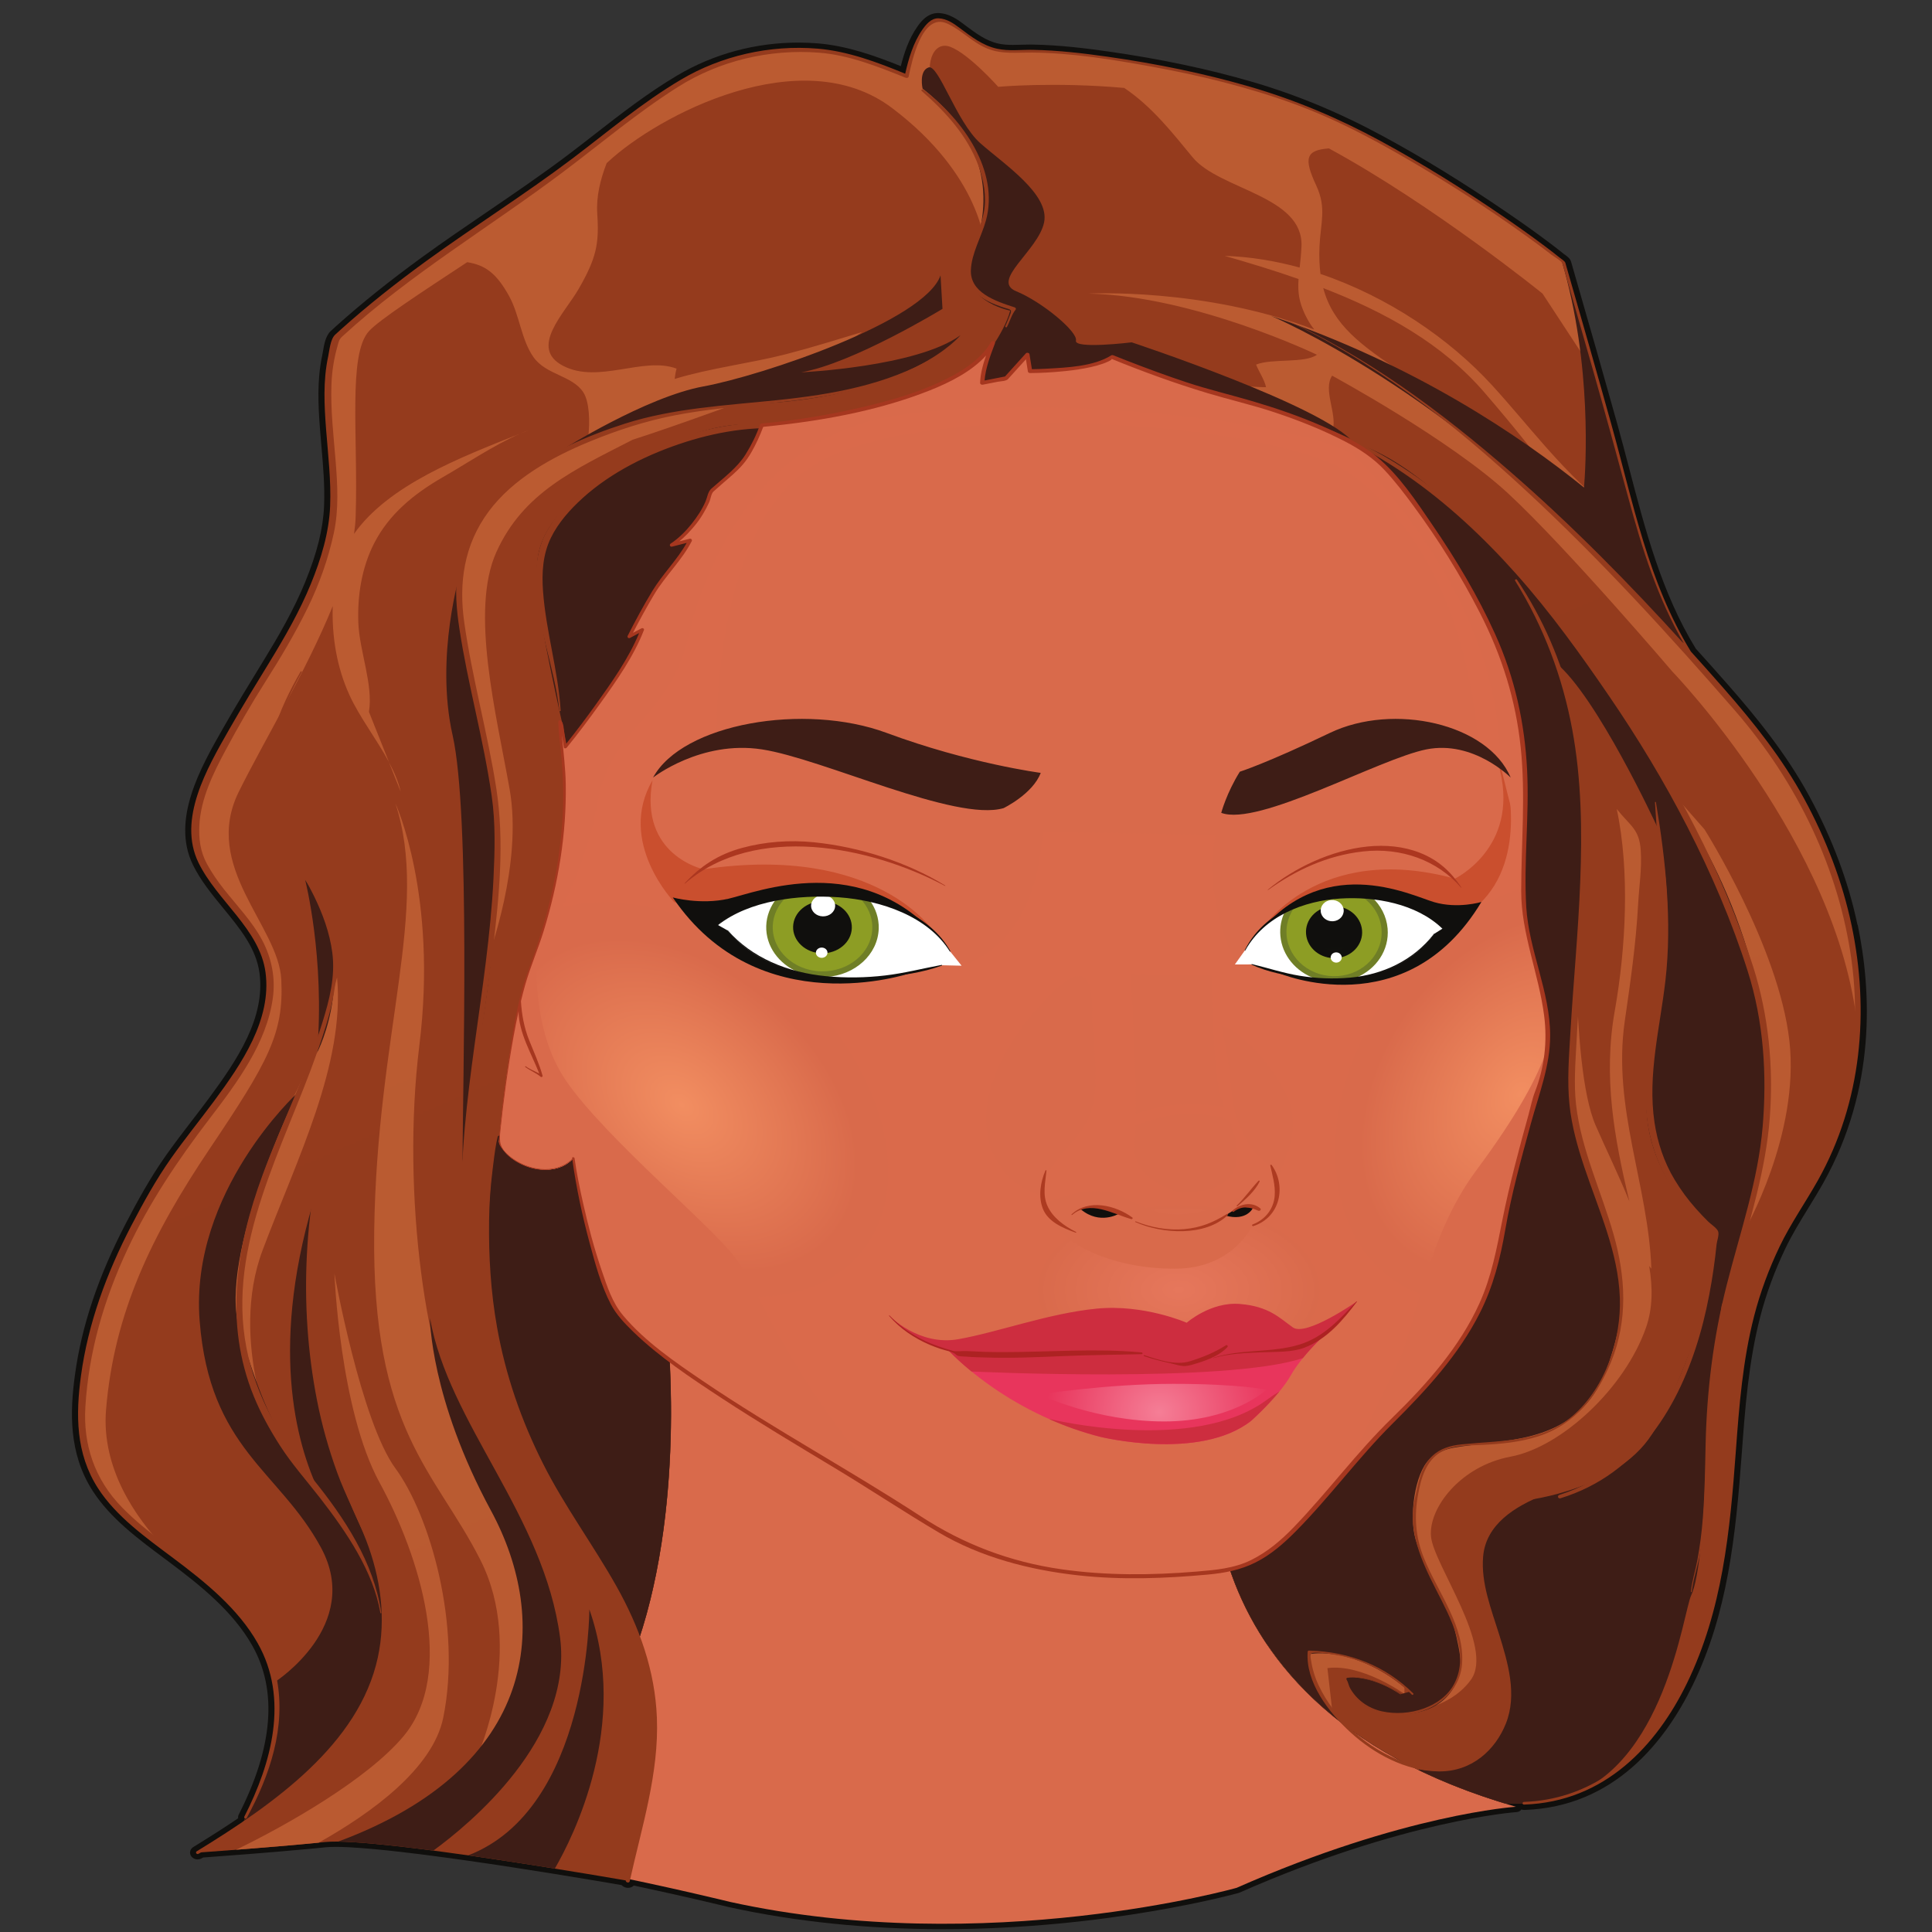 <?xml version="1.0" encoding="UTF-8" standalone="no"?>
<!-- Created with Inkscape (http://www.inkscape.org/) -->
<svg xmlns:rdf="http://www.w3.org/1999/02/22-rdf-syntax-ns#" xmlns="http://www.w3.org/2000/svg" height="200px" width="200px" version="1.1" xmlns:cc="http://creativecommons.org/ns#" xmlns:dc="http://purl.org/dc/elements/1.1/" viewBox="0 0 200 200">
 <rect x="0" y="0" width="200" height="200" fill="#333333" stroke="none"/>
 <defs>
  <clipPath id="clipPath22" clipPathUnits="userSpaceOnUse">
   <path d="m5163.6 80.84s137.68-6.539 201.94 134.16c64.26 140.71 42.84 346.86 42.84 346.86l452.85-75.257s-58.13-274.87 244.78-373.03c0 0-91.8-6.539-229.48-75.261 0 0-205-65.438-416.13-13.078 0 0-198.88 55.609-296.8 55.609z"/>
  </clipPath>
  <linearGradient id="linearGradient28" gradientUnits="userSpaceOnUse" gradientTransform="matrix(0 412.04 412.04 0 5634.8 118.13)">
   <stop stop-color="#d96a4b" offset="0"/>
   <stop stop-color="#c1442a" offset="1"/>
  </linearGradient>
  <clipPath id="clipPath38" clipPathUnits="userSpaceOnUse">
   <path d="m5163.6 80.84c1.42 0 2.86-0.008 4.3-0.019-2.76-0.039-4.3 0.019-4.3 0.019zm1125.7 1050.4c-11.06 14.37-22.64 29.25-34.64 44.43-32.4 54.33-47.82 121.94-60.26 174.79-13.09 55.64-49.07 196.35-49.07 196.35-19.63 19.63-121.09 101.43-202.89 140.69-81.8 39.29-209.43 58.92-245.42 55.65-35.99-3.28-49.08 29.44-65.44 29.44-16.37 0-26.2-52.35-26.2-52.35s-42.51 19.63-65.43 22.91c-22.9 3.27-68.72 3.27-111.25-22.91-42.54-26.17-94.9-81.81-170.16-137.43-75.25-55.64-121.07-104.72-121.07-104.72-19.64-58.89 6.54-127.63-6.55-186.51-9.81-52.36-39.27-104.73-65.44-150.53-19.65-42.54-52.36-91.62-42.55-140.7 13.1-42.549 55.64-68.721 58.9-114.53 6.55-65.449-55.62-130.9-85.07-183.26-35.99-65.438-65.45-137.44-68.72-212.69-9.81-114.52 88.35-127.62 140.72-212.69 32.71-55.629 19.62-117.8-6.57-173.42 0 0-1.44-3.422-1.97-6.543-11.76-8.859-24.2-17.578-37.29-26.188 0 0 62.18 4.91 104.72 9.809 42.54 4.922 248.68-35.988 248.68-35.988 0.12 0.59 0.24 1.16 0.33 1.75 0 0 38.26 145.19 8.06 219.84 40.41 134.52 23.7 295.42 23.7 295.42l452.85-75.257s-56.82-268.92 235.13-369.75h16.19c107.98 3.257 150.53 137.42 163.63 229.04 16.35 124.34 0 215.97 65.42 330.5 81.81 140.7 45.83 327.23-52.34 454.85z"/>
  </clipPath>
  <linearGradient id="linearGradient44" gradientUnits="userSpaceOnUse" gradientTransform="matrix(236.29 -472.57 -472.57 -236.29 5191.6 1593.9)">
   <stop stop-color="#953b1d" offset="0"/>
   <stop stop-color="#4f2218" offset="1"/>
  </linearGradient>
  <clipPath id="clipPath54" clipPathUnits="userSpaceOnUse">
   <path d="m5180.1 1083.4 9.7-27.48c-1.91 9.29-5.42 18.43-9.7 27.48zm-44.8-474.65s4.36-126.52 37.08-194.15c32.73-67.622 63.26-176.69 19.64-235.59-29.44-39.731-95.57-82.422-137.53-105.33 19.91 1.719 45.9 4.121 67.84 6.562 43.14 27.289 93.88 68.68 102.42 116.22 15.26 85.07-10.92 187.61-39.29 231.25-28.36 43.609-50.16 181.04-50.16 181.04zm-48-159.23s-39.27 95.98-10.91 181.06c28.37 85.07 67.63 172.33 61.09 253.05 0 0-21.8-100.35-54.54-143.99-32.72-43.61-54.53-146.14-43.63-196.32 10.91-50.168 47.99-115.61 47.99-115.61zm200.37 938.8c2.81 1.25 5.62 2.5 8.36 3.75-2.72-1.09-5.51-2.37-8.36-3.75zm723.32 56.5c0.94-0.25 1.86-0.49 2.73-0.69-35.24 26.4-57.99 45.27-66.01 79.43 50.99-22.29 98.12-51.81 132.66-97.22 23.95-31.49 46-61.87 66.48-95.56-33.4 38.5-78.87 81.38-135.86 114.04zm278.32-313.58c-11.06 14.37-22.64 29.25-34.64 44.43-22.7 38.08-37.06 82.67-47.91 124.15-10.69 8.09-21.09 16.28-30.41 24.95-34.49 32.13-60.9 72.71-89.98 108.64-35.03 43.27-85.53 82.1-140.94 103.29-0.86 7.67-1.16 16.07-0.8 25.37 0.82 21.97 6.02 35.72-2.67 56.72-10.61 25.66-8.36 32.86 10.41 34.46 85.57-52.5 175.51-134.79 175.51-134.79l43.76-75.46c-13.26 52.76-26.3 103.81-26.3 103.81-19.63 19.63-121.09 101.43-202.89 140.69-81.8 39.29-209.43 58.92-245.42 55.65-35.99-3.28-49.08 29.44-65.44 29.44-16.37 0-26.2-52.35-26.2-52.35s-42.51 19.63-65.43 22.91c-22.9 3.27-68.72 3.27-111.25-22.91-42.54-26.17-94.9-81.81-170.16-137.43-75.25-55.64-121.07-104.72-121.07-104.72-19.64-58.89 6.54-127.63-6.55-186.51-9.81-52.36-39.27-104.73-65.44-150.53-19.65-42.54-52.36-91.62-42.55-140.7 13.1-42.549 55.64-68.721 58.9-114.53 6.55-65.449-55.62-130.9-85.07-183.26-35.99-65.438-65.45-137.44-68.72-212.69-5.96-69.402 27.77-101.55 66.91-135.05-22.81 27.282-51.27 72.871-47.28 127.41 6.54 89.45 37.09 161.44 85.09 242.16 47.99 80.711 61.08 106.89 58.89 157.06-2.18 50.18-65.44 104.71-34.9 174.52 20.44 46.73 55.52 112.01 77.16 172.33-0.77-28.4 3.31-56.85 13.87-82.9 8.33-20.52 22.44-41 32.35-61.96l-16.47 46.69c3.69 25.08-7.88 56.67-8.72 82.89-0.81 24.8 2.71 50.95 13.02 73.64 12.17 26.82 32.35 45.77 56.84 61.62 18.41 11.93 41.88 29.69 62.86 40.04-48.86-21.94-107.88-47.53-136.24-92.95 0.7 5.43 1.16 10.74 1.32 15.84 2.18 74.17-6.54 150.51 10.9 172.32 8.13 10.19 42.32 35.51 80.73 64.08 14.89-2.65 24.09-10.31 34.41-31.4 8.74-17.87 9.9-40.4 20.06-56.73 10.39-16.67 31.93-16.99 40.95-32.68 4.89-8.5 5.75-26.92 3.87-43.1-50.36-22.77-113.32-70.16-108.03-164.12l26.18-316.31s28.36 85.082 17.46 154.88c-10.91 69.81-32.72 165.79-10.9 220.33 22.07 55.23 63.85 76.35 111.98 104.3 36.37 13.01 110.52 44.04 110.52 44.04l-39.05-10.73c42.86 16.64 83.99 40.15 117.09 66.66-20.97-7.15-41.05-14.28-62.92-20.66-28.19-8.21-62.13-12.85-91.15-22.88 0.3 3.29 0.8 6.53 1.58 9.58-27.36 11.55-64.13-14.45-93.19 2.57-28.51 16.69 1.24 48.8 12.75 71.45 14.41 28.34 16.94 41.56 15.27 69.69-0.95 16.16 2.51 31.76 7.71 47.07 0.32 0.33 0.7 0.71 1.02 1.03 41.45 43.64 159.24 113.46 233.42 50.19 74.16-63.28 76.35-128.72 76.35-128.72l10.91 56.72s-43.63 69.82-52.36 89.45-2.19 45.82 13.09 39.26c15.26-6.54 39.27-37.08 39.27-37.08s45.98 4.74 103.53-1.04c22.73-17.21 39.61-41.67 56.2-64.4 22.12-30.32 91.34-35.53 89.43-82.91-0.29-7.39-0.92-13.71-1.5-19.46-20.18 6.26-40.87 10.09-61.58 10.85 20.31-6.57 40.7-13.57 60.68-21.49-0.8-12.54 0.21-23.49 8.53-39.76 1.3-2.53 2.85-4.91 4.39-7.16-91.07 39.16-185.52 33.39-185.52 33.39 87.27-2.18 187.71-56.77 187.71-56.77l2.6 2.62c-0.69-0.87-1.52-1.74-2.6-2.62-9.94-8.21-37.15-3.18-50-9.16 2.13-6.28 6.96-14.12 8.17-20.98-14.34 0.17-28.99 2.47-43.33 4.03l47.99-69.82c23.5-1.22 44.59 3.59 50.16 26.18 3.7 14.99-8.26 37.25-0.53 50.33 0 0 96.52-59.07 144.52-109.24 47.98-50.16 135.25-165.78 135.25-165.78s136.09-159.15 151.87-329.74c3.72 103.66-33.73 211.07-97.33 293.75zm-274.9-912.92v47.981c-4.36 6.551-13.09 17.457-26.17 30.539-13.09 13.09-56.72 8.73-76.36 0-7.64-3.391-9.99-17.34-10.01-33.11 13.61-22.64 31.19-44.929 53.72-65.769l-4.45 44.34c28.37 4.367 63.27-23.981 63.27-23.981zm202.88 394.84c-2.43 77.34-32.11 149.42-21.88 229.59 4.66 36.508 9.21 71.641 10.99 108.53 0.78 16.403 3.19 33.192 2.16 50.242-1.19 19.94-8.41 22.37-19.73 38.45 10.97-57.95 7.43-129.92-1.59-187.34-9.69-61.5-0.39-118.12 11.95-176.91-8.87 24.742-19.4 48.89-27.71 70.519-21.83 56.699-15.28 237.78-15.28 237.78l-43.6-412.31s-58.89-56.703-67.62-61.082c-8.73-4.352-45.82-71.988-52.36-89.438-6.53-17.441 10.92-78.531 10.92-78.531s26.16-63.269 37.08-93.812c10.9-30.528-30.54-47.989-30.54-47.989s39.27 0 58.9 30.532c19.64 30.55-30.55 106.91-32.73 133.09-2.17 26.168 24 65.438 65.45 74.161 41.46 8.738 93.8 63.269 111.25 119.98 5.43 17.648 5.58 36.988 2.56 56.957zm-1012.2 207.25c15.26 139.61-19.65 224.68-19.65 224.68 28.37-98.148-15.26-211.6-17.44-397.03-2.19-185.42 50.17-222.51 87.26-305.4 37.08-82.91-2.19-181.05-2.19-181.05l-10.9-41.461s26.18 32.731 56.71 82.891c30.54 50.18-26.18 202.88-56.71 259.6-30.55 56.707-52.35 218.15-37.08 357.77zm1055.8 200.69-45.82 58.89 37.08-104.71s32.73-126.52 34.9-135.25c2.19-8.738 0-93.797 0-93.797l6.56-98.179s45.81 89.437 37.08 176.71c-8.73 87.261-69.8 196.34-69.8 196.34z"/>
  </clipPath>
  <linearGradient id="linearGradient60" gradientUnits="userSpaceOnUse" gradientTransform="matrix(219.46 -438.93 -438.93 -219.46 5204.6 1601)">
   <stop stop-color="#bb5b31" offset="0"/>
   <stop stop-color="#772f24" offset="1"/>
  </linearGradient>
  <clipPath id="clipPath70" clipPathUnits="userSpaceOnUse">
   <path d="m5320.7 270.63c-13.09 113.45-91.62 198.52-106.89 296.69 0 0 0-74.168 50.17-178.89 49.02-102.32 39.7-237.95-125.63-307.19 17.79-0.246 46.61-3.688 78.23-8.359 28.95 23.812 115.03 103.21 104.12 197.75zm-75.5-202.17c24.82-4 49.8-8.379 71.2-12.27 14.93 29.141 61.68 133.29 28.37 240.62 0 0-0.03-185.14-99.57-228.35zm180.28 621.03-68.72 76.887-31.08 8.18-57.26-39.258s-21.27-140.72 8.18-227.43c0 0 32.72-99.812 58.88-139.08 24.67-36.98 43.51-86.988 49.72-100.9 39.86 134.22 23.28 293.97 23.28 293.97l81.5-13.539c-19.74 53.582-64.5 141.17-64.5 141.17zm58.9 706.8c-52.35 8.18-129.24-49.09-129.24-49.09-65.46-49.09-52.37-85.08-52.37-107.98 0-22.92 21.28-127.62 21.28-127.62l14.73-122.71 22.89-6.551s4.91 60.56 13.1 63.81c8.17 3.28 68.71 81.81 80.16 99.8 11.45 18.01 62.18 150.54 62.18 150.54s19.63 91.61-32.73 99.8zm761.36-363.23c-48.06 105.72-125.73 208.87-143.52 231.89-1.28 1.9-2.55 3.52-3.76 4.81-18.05 19.13-72.41 93.19-125.65 110.04-23.34 33.91-182.46 93.4-182.46 93.4s-47.45-6.55-45.81 1.63c1.62 8.17-27.84 35.99-49.1 45.8-21.26 9.82 18 37.64 22.91 63.81s-32.73 53.99-52.36 73.62c-19.64 19.64-34.35 73.64-42.54 70.36-8.18-3.28-4.91-19.64-4.91-19.64 58.9-52.36 55.64-111.26 40.91-153.79-14.74-42.54 31.08-52.36 31.08-52.36-4.91-21.26-24.54-49.08-24.54-49.08l-50.72-80.18c3.27-6.54 26.18-35.98 71.99-53.98s206.15-11.47 206.15-11.47 13.15 4.95 28.94 12.85c-12.55-50.61-14.75-114.27-14.75-114.27l-60.6-717.52 14.28-2.378s-36.71-173.94 100.8-294.5c0 0-27.27 30.527-25.09 63.257 0 0 37.1 8.743 81.8-34.91l-6.8-2.16s-27.01 19.621-45.82 14.711c0 0 4.91-33.539 43.37-33.539 38.43 0 48.25 27 50.71 40.91 2.46 13.899-8.19 52.348-8.19 52.348s-25.35 50.711-29.44 73.621c-4.1 22.902 1.63 62.18 14.71 71.992 13.1 9.828 13.92 8.18 58.92 14.727 44.99 6.543 72.81 26.183 86.71 74.429 13.9 48.293 16.35 82.633-9 152.98 0 0-28.62 41.73-21 150.81 7.63 109.07 17.45 238.87-6.54 319.58 0 0-3.08 10.33-7.82 24.96 33.74-30.79 83.08-151.47 83.08-151.47 19.63-91.639 1.09-157.08-7.63-242.15-8.72-85.078 55.62-136.36 55.62-136.36 2.18-43.61-21.82-124.33-49.09-181.06-27.27-56.722-105.8-66.531-105.8-66.531-65.44-33.809-34.89-98.16-27.26-124.35 7.63-26.172 19.63-55.613 1.1-95.98-18.56-40.352-62.18-29.453-62.18-29.453l-0.38-0.758c20.86-11.43 44.19-21.832 70.35-30.859h16.19c11.25 0.328 21.78 2.109 31.64 5.097 0.36 0.121 0.72 0.231 1.1 0.352 82.89 26.168 98.16 172.32 104.69 187.61 6.55 15.262 10.93 69.781 12.01 124.32 1.09 54.54 13.08 145.08 13.08 145.08 10.9 28.363 34.91 146.16 34.91 146.16 22.9 164.69-64.34 307.59-64.34 307.59zm-596.11 446.67c-35.99-29.45-130.89-34.37-130.89-34.37 42.54 8.19 116.16 58.91 116.16 58.91l-1.62 31.08c-13.1-42.53-147.26-93.25-194.71-103.07-47.45-9.81-116.17-58.91-116.17-58.91 53.99 34.36 157.07 42.54 157.07 42.54 129.27 6.56 170.16 63.82 170.16 63.82zm255.23 18s145.62-68.73 287.97-245.42c0 0 28.48-39.86 52.91-60.3-26.35 51.11-40.06 110.78-51.28 158.45-13.09 55.64-49.07 196.35-49.07 196.35-0.49 0.47-1.07 1.04-1.64 1.58 25.23-96.48 19.49-192.94 18.21-209.98-51.71 47.22-139.36 114.56-257.1 159.32zm-664.26-785.34 8.18 78.531s34.35 175.07 13.09 294.49c0 0-29.44 145.62-22.91 175.07 0 0-21.26-78.52-6.53-152.16 14.72-73.62 8.17-323.95 8.17-395.93zm-119.5 101.36s37.63 80.18-9.83 160.34c0 0 16.37-71.988 9.83-160.34zm52.92-544.68 1.06-3.411c8.2 81.79-16.35 80.161-44.17 184.87-27.81 104.72-13.09 224.15-13.09 224.15-36.57-140.73-12.35-230.42 7.1-273.66-35.98 50.902-50.32 89.789-67.64 155.86-17.99 68.731 47.46 219.25 47.46 219.25s-88.36-91.629-80.17-211.08c8.18-119.43 65.43-139.06 99.79-211.04 34.37-72.012-37.63-124.35-37.63-124.35s-0.22-0.21-0.56-0.539c6.93-41.941-5.13-85.39-23.99-125.43 0 0-1.3-3.09-1.88-6.063 22.35 7.082 93.52 96.039 93.52 96.039 12.46 28.403 18.66 53.164 20.2 75.403z"/>
  </clipPath>
  <linearGradient id="linearGradient76" gradientUnits="userSpaceOnUse" gradientTransform="matrix(0 -719.89 -719.89 0 5669 1514.1)">
   <stop stop-color="#3e1d16" offset="0"/>
   <stop stop-color="#291512" offset="1"/>
  </linearGradient>
  <clipPath id="clipPath86" clipPathUnits="userSpaceOnUse">
   <path d="m5694.1 1505.7c-16.44 5.94-36.54 13.99-35.88 34.52 0.5 15.74 8.77 31.18 12.42 46.35 10.85 45.07-18.28 93.18-51.54 121.25-0.88 0.73-2.13-0.46-1.28-1.28 20.15-19.87 37.55-41.78 46.48-69.02 4.36-13.3 6.99-29.04 4.65-42.99-1.52-9.19-4.51-18.08-7.47-26.88-4.14-12.31-10.54-27.65-4.68-40.48 3.1-6.78 8.59-11.52 14.82-15.39 4.43-2.74 9.32-4.69 14.16-6.52 3.7-1.4 6.66-1.09 4.89-5.68-1.46-3.78-2.5-7.53-4.18-11.24-0.41-0.93 0.92-1.73 1.36-0.81 2.5 5.24 3.76 11.25 7.13 16.02 0.59 0.83-0.04 1.87-0.88 2.15zm-176.7-111.3c-30.56 8.27-63.31 2.56-92.75-7.42-32.47-11-63.31-28.87-87.91-52.86-10.75-10.49-20.09-22.61-26.82-36.07-7.22-14.45-9.2-30.15-9.06-46.15 0.35-41.08 15.26-80.11 19.28-120.66 0.07-0.67 1.08-0.69 1.05 0-2.06 37.33-12.1 73.68-14.5 110.96-1.08 16.85-0.27 34.07 6.57 49.73 6.03 13.85 15.55 25.99 26.05 36.74 23.28 23.82 53.62 40.93 84.78 52.12 29.2 10.47 61.66 15.97 92.53 10.84 1.78-0.3 2.58 2.27 0.78 2.77zm110.44 64.78c-38.77-25.4-83.29-34.32-128.63-39.64-42.15-4.94-85.08-7.37-125.34-21.88-63.52-22.92-127.02-63.84-137.19-135.88-2.58-18.3-1.09-36.57 1.36-54.8 3.41-25.25 8.18-50.26 12.99-75.26 5.06-26.4 10.06-52.83 13.47-79.51 3.27-25.39 2.59-51.31 1.49-76.819-4.51-103.38-28.13-205.16-26.24-308.96 1.1-59.66 13.05-118.44 30.83-175.24 18.33-58.621 43.38-114.64 66.32-171.51 0.06-0.168 0.33-0.11 0.27 0.07-34.12 90.91-72.73 182.29-87.14 278.9-15.42 103.28 4.24 206.71 15.27 309.34 5.35 49.809 9.87 101.26 3 151.12-7.12 51.77-19.91 102.6-26.37 154.48-4.51 36.16-0.24 71.56 20.08 102.52 19.79 30.12 51.52 50.41 83.65 65.25 22.27 10.32 44.96 18.69 68.97 23.99 25.27 5.57 51.12 8.1 76.82 11.02 47.99 5.48 96.55 13.55 137.23 41.36 0.9 0.6 0.07 2.06-0.84 1.45zm514.7-1059.2c65.41 22.582 98.02 87.844 114.28 150.8 4.34 16.8 7.54 33.878 10.07 51.05 1.1 7.43 2.01 14.879 2.84 22.34 0.42 3.86 0.79 7.711 1.15 11.563 0.32 3.449 2.22 8.566 1.3 11.898-0.88 3.129-5.94 6.738-8.12 9.16-3.47 3.86-6.79 7.848-10.01 11.93-6.72 8.469-12.59 17.539-17.67 27.078-8.8 16.524-14.09 34.75-16.53 53.274-5.81 44.199 4.59 88.097 9.02 131.85 5.5 54.422 0.21 111.45-7.84 165.34-0.07 0.45-0.8 0.35-0.79-0.1 2.64-51.279 9.38-101.66 5.36-153.14-3.25-41.813-14.09-82.68-12.98-124.85 0.94-36.168 12.28-69.898 33.91-98.961 5.87-7.867 12.48-15.148 19.42-22.109 4.1-4.121 0.01-19.531-0.58-24.86-1.93-17.417-4.67-34.761-8.25-51.898-14.1-67.582-45.61-142.01-115.43-167.26-1.94-0.691-1.13-3.781 0.85-3.101zm-63.49-54.297c2.16 29.68 25.51 46.668 50.73 57.808 1.59 0.692 0.46 3.352-1.16 2.782-26.69-9.473-51.62-27.512-55.08-57.551-3.21-27.742 7.27-55.41 14.51-81.711 7.8-28.359 14.17-59.449-0.39-86.77-7.17-13.468-16.66-25.359-31.87-29.648-13.54-3.82-28.13-0.84-40.9 4.168-31.52 12.359-58.01 40.648-70.96 71.539-3.06 7.352-5.15 15.102-6.19 22.953-0.54 4.238-2.01 7.258 3.23 7.321 6.43 0.078 12.97-1.153 19.24-2.434 23.71-4.887 44.29-18.57 60.26-36.418 0.7-0.801 1.85 0.359 1.15 1.141-22.45 25.187-51.98 38.789-85.66 39.718-0.6 0.02-0.99-0.468-1.03-1.031-1.92-28.039 16.94-56.16 35.57-75.297 18.7-19.191 44.71-35.582 72.25-35.851 27.31-0.289 46.46 20.172 55.03 44.48 9.44 26.828 1.68 56.539-5.6 82.859-6.44 23.321-14.91 47.422-13.13 71.942zm-34.43 97.41c9.73 6.309 23.02 5.84 34.12 6.477 15.58 0.863 31.09 2.589 45.84 8 30.97 11.351 48.77 39.16 59.56 68.882 14.07 38.809 12.04 79.028 2.1 118.54-10.14 40.239-26.64 78.852-30.82 120.48-1.96 19.441-0.49 39.238 0.4 58.687 0.92 20.481 2.25 40.922 3.6 61.344 2.74 41.969 5.58 83.938 5.52 126.01-0.14 84.29-14.44 168-58.05 241.25-0.6 0.99-2.09 0.11-1.53-0.89 23.66-43.01 38.98-89.81 46.93-138.2 7.66-46.63 8.16-94.21 6.55-141.34-1.58-46.66-5.65-93.191-8.07-139.82-1.16-22.238-2.78-44.809-0.75-67.039 1.8-19.93 6.68-39.492 12.36-58.609 11.79-39.704 27.67-78.61 29-120.53 1.21-37.609-11.1-82.879-38.8-109.84-25.39-24.71-58.77-22.691-91.25-26.449-9.21-1.07-17.74-3.949-24.15-10.883-9.73-10.558-11.63-26.367-14.29-39.777-5.84-29.48 5.47-57.609 17.39-83.973 11.76-25.996 28.22-59.168 15.02-87.679-9.99-21.61-37.2-31.098-59.36-25.547-11.6 2.91-20.9 10.82-26.15 21.469-1.21 2.441-1.56 5.57-2.85 7.922-2.45 4.429 12.73 1.207 14.65 0.769 10.73-2.473 20.64-7.891 29.46-14.352 0.35-0.238 0.68 0.34 0.34 0.583-13.6 9.816-29.11 15.917-45.97 16.425-0.25 0.024-0.39-0.218-0.36-0.449 4.88-24.988 26.23-38.309 51.26-35.309 24.45 2.961 43.48 21.641 45.38 46.25 2.73 35.321-19.81 66.93-31.19 98.801-7.09 19.84-8.22 38.821-4.84 59.489 2.28 14.101 6.15 31.011 18.95 39.312zm61.86 814.76c28.18-35.76 52.74-74.47 76.28-113.38 23.61-39.06 45.16-79.35 64.03-120.92 19.66-43.31 36.76-88.29 49.64-134.11 13.17-46.778 15.92-96.301 12.28-144.58-3.77-50.204-18.53-97.961-29.52-146.81-10.98-48.848-16.33-97.68-17.33-147.68-0.45-23.109-0.71-46.23-2.32-69.296-0.89-12.801-2.36-25.571-4.42-38.243-1.61-9.949-4.49-19.597-5.37-29.64-0.04-0.45 0.65-0.438 0.69 0 1.23 11.808 4.81 23.422 6.8 35.152 1.99 11.828 3.26 23.77 4.29 35.719 2.12 25.051 2.63 50.199 3.59 75.301 2.03 51.859 9.72 102.02 21.87 152.43 11.37 47.199 24.37 93.051 27.61 141.73 3.1 46.929-0.93 94.687-13.68 140.04-24.87 88.429-64.99 172.64-112.16 251.19-44.78 74.54-94.81 148.28-163.53 202.9-36.84 29.3-79.14 51.53-125.2 61.97-0.3 0.06-0.43-0.39-0.13-0.46 85.44-22.09 153.16-83.57 206.58-151.31zm275.36-326.18c-7.54 40.75-21.05 80.33-38.94 117.66-17.86 37.24-41.19 70.43-66.44 102.93-8.81 11.36-17.73 22.63-26.7 33.86-35.08 64.34-47.67 139.39-65.07 209.81-12.44 50.4-25.19 100.72-38.05 151.01-0.47 1.81-3.39 3.65-4.71 4.89-3.98 3.66-8.09 7.2-12.21 10.69-11.27 9.58-22.82 18.8-34.54 27.84-32.31 24.93-65.71 48.55-100.55 69.88-33.97 20.81-69.3 37.81-107.15 50.28-38.03 12.51-77.33 21.47-116.83 27.83-20.34 3.28-40.96 5.99-61.57 6.4-9.86 0.2-19.43-1.36-29.17 1-12.05 2.93-21.47 11.35-30.69 19.12-5.09 4.31-10.63 8.81-17.57 9.15-6.15 0.29-10.6-6.14-13.4-10.69-7.38-11.99-11.22-26.9-13.99-40.73-22.73 10.54-47.04 20.95-72.11 23.27-39.45 3.68-79.2-6.78-112.05-28.74-31.95-21.33-60.12-48.39-89.25-73.28-38.85-33.19-80.47-62.66-119.94-95.06-24.49-20.11-48.25-41.29-70.5-63.87-1.51-1.51-2.99-3.04-4.47-4.6-4.04-4.26-4.69-14.69-5.76-20.27-4.29-22.36-3.22-45.48-1.68-68.06 1.62-23.56 4.13-47.06 3.3-70.69-0.88-24.78-7.46-49.22-15.86-72.43-9.04-25.01-21.11-48.85-33.77-72.21-11.42-21.06-22.79-41.96-33.58-63.37-17.92-35.56-42.28-82.98-24.98-123.16 15.31-35.582 50.37-61.832 55.1-101.91 5.17-43.82-19.51-84.68-42.53-119.84-11.56-17.609-23.83-34.73-34.99-52.59-12.46-19.941-22.88-41.32-32.72-62.64-20.35-44.2-35.57-90.86-41.37-139.31-4.35-36.012-4.45-72.242 13.98-104.56 14.82-26.008 38.9-45.45 61.43-64.5 26.94-22.75 53.76-47.36 69.77-79.34 25.83-51.528 11.49-111.28-11.01-161.09-0.6-1.348 1.36-2.531 2.01-1.168 19.3 40.16 32.23 84.348 24.71 129.15-6.46 38.5-30.77 69.602-58.37 95.782-22.55 21.378-48.16 39.578-68.59 63.136-23.02 26.532-32.21 58.852-30.33 93.653 2.72 50.98 15.19 99.539 34.74 146.61 17.9 43.07 41.1 82.219 67.18 120.71 23 33.988 46.99 70.43 52.08 112.08 2.28 18.5-0.84 36.949-8.72 53.77-8.02 17.152-20.57 31.851-31.36 47.254-5.25 7.519-10.03 15.339-14.02 23.597-5.53 11.49-6.82 23.31-6.25 35.95 1.1 24.6 11.36 48.32 21.81 70.22 10.11 21.19 20.7 42.16 32.22 62.62 12.62 22.44 24.66 45.21 34.9 68.86 9.72 22.44 16.95 45.52 21.54 69.56 4.21 22.12 3.03 44.99 1.45 67.32-1.7 23.66-4.2 47.28-3.39 71.04 0.4 11.79 2.01 23.48 4.88 34.93 1.05 4.19 1.2 6.32 3.94 9.16 55.15 57.3 121.18 101.53 181.55 152.82 31.16 26.47 60.96 55.1 94.3 78.89 33.8 24.14 74.84 35.49 116.28 31.79 24.42-2.2 48.71-13.18 70.81-23.25 0.88-0.41 2.2-0.14 2.42 0.98 2.49 13.47 10.84 59.91 31.55 49.4 12.04-6.11 20.47-17.41 32.97-23.2 12.2-5.64 24.6-3.63 37.5-3.79 32.39-0.43 65.04-6.37 96.69-12.85 39.97-8.17 79.67-19.09 117.45-34.6 38.6-15.84 74.45-38.36 108.9-61.69 30.98-20.97 61.05-43.43 89.87-67.28 4.44-3.69 8.85-7.43 13.19-11.24 1.79-1.57 8.46-5.91 9.02-8.09 1.26-4.95 2.53-9.89 3.78-14.85 7.06-27.7 14.1-55.39 21.07-83.12 10.01-39.8 19.74-79.68 29.28-119.6 11.12-46.59 24.03-93.35 45.97-135.97-44.81 55.81-91.75 109.9-142.85 160.07-57.02 55.99-119.68 109.02-191.64 144.8-0.08 0.03-0.14-0.08-0.06-0.12 78.12-39.79 144.69-99.6 204.86-162.55 61.2-64.03 116.96-133.21 171-203.35 51.91-67.39 86.09-148.37 96.2-232.99 4.96-41.601 3.49-84-5.07-125.05-4.2-20.128-10.38-39.789-18.21-58.8-8.73-21.25-20.99-40.61-31.12-61.16-19-38.59-30.5-80.04-36.63-122.51-5.96-41.18-7.23-82.883-10.23-124.32-5.16-71.75-16.46-146.3-52.73-209.68-24.63-43.043-63.73-77.16-115.16-79.172-1.6-0.07-1.61-2.551 0-2.5 66.7 2.492 109.17 55.519 133.78 112.48 29.45 68.231 35.47 142.2 40.24 215.5 2.73 42.192 5.65 84.45 15.08 125.79 5.03 22.032 12.09 43.551 20.91 64.352 9.03 21.301 21.21 40.84 31.47 61.488 36.2 72.953 42.37 157.18 27.7 236.46zm-1305.5-231.36c-21.89-67-31.75-137.82-7.32-205.51 5.73-15.918 13.19-31.18 21.53-45.879 9.71-17.101 21.83-32.43 32.92-48.601 21.79-31.739 43.76-68.168 49.6-106.83 0.09-0.511 0.81-0.281 0.75 0.2-6.32 47.011-29.77 87.461-57.04 125.51-26.03 36.321-45.99 75.821-53.7 120.2-16.58 95.617 30.75 186.46 58.19 275.15 9.63 31.082 19.01 63.871 14.1 96.672-3.91 26.16-14.92 50.047-26.22 73.73-11.86 24.878-23.55 50.068-26.26 77.838-3.54 36.08 10.17 72.35 25.59 104.22 0.3 0.61-0.62 1.18-0.94 0.55-18.17-35.72-32.29-74.81-25.73-115.36 5.34-33.01 23.33-62.271 36.48-92.502 7.39-16.957 13.11-34.636 15.27-53.039 2.61-22.347-2.34-43.91-8.23-65.328-13.2-48.019-33.52-93.742-48.99-141.02zm61.65-259.44c-30.89 104.02-27.19 215.58-3.05 320.44 0.22 0.98-1.25 1.39-1.51 0.418-23.21-87.371-27.86-181.81-12.41-270.86 3.94-22.761 9.54-45.23 16.63-67.23 6.84-21.231 16.52-41.328 23.68-62.438 11.9-35.043 16.65-72.55 9.62-109.12-15.45-80.32-85.19-135.87-148.72-179.83-1.42-0.969-0.13-3.289 1.39-2.348 59.27 37.277 118.87 85.437 144.58 152.78 11.8 30.953 13.91 64.332 9.09 96.891-6.29 42.55-27.17 80.449-39.3 121.3zm228.81-122.1c-19.06 38.191-42.52 74-59.94 113.04-18.23 40.82-30.92 82.59-37.91 126.81-5.21 32.922-6.96 66.09-6.56 99.422 0.17 15.61 1.1 31.309 2.85 46.84 1.85 16.57 3.26 34.477 10.06 49.84 0.25 0.578-0.54 1.07-0.83 0.5-8.55-16.731-9.53-36.992-11.59-55.442-2.46-21.89-3.85-43.839-3.64-65.878 0.42-44.372 5.57-88.782 16.36-131.84 10.34-41.242 27.69-80.332 47.99-117.56 20.44-37.476 43.31-73.84 57.19-114.45 11.43-33.461 15.21-69.41 13.04-104.61-2.48-40.461-12.64-80.172-19.11-120.09-0.34-2.102 2.81-3.031 3.23-0.891 9.84 50.27 24.14 100.16 22.31 151.88-1.54 43.383-14.18 83.813-33.45 122.43z"/>
  </clipPath>
  <linearGradient id="linearGradient92" gradientUnits="userSpaceOnUse" gradientTransform="matrix(236.65 -473.29 -473.29 -236.65 5190.8 1595.5)">
   <stop stop-color="#953b1d" offset="0"/>
   <stop stop-color="#4f2218" offset="1"/>
  </linearGradient>
  <clipPath id="clipPath104" clipPathUnits="userSpaceOnUse">
   <path d="m5829 672.03c-63.86 0-115.62-35.16-115.62-78.531 0-43.379 51.76-78.531 115.62-78.531s115.61 35.152 115.61 78.531c0 43.371-51.75 78.531-115.61 78.531z"/>
  </clipPath>
  <radialGradient id="radialGradient110" gradientUnits="userSpaceOnUse" cy="0" cx="0" gradientTransform="matrix(115.62 0 0 -78.53 5829 593.5)" r="1">
   <stop stop-color="#e6775c" offset="0"/>
   <stop stop-color="#d96a4b" offset="1"/>
  </radialGradient>
  <clipPath id="clipPath120" clipPathUnits="userSpaceOnUse">
   <path d="m5551.8 610.86c59.78 49.871 48.72 161.62-24.7 249.61-64.04 76.773-154.38 110.09-216.08 84.211-4.26-18.36-9.17-35.399-14.3-50.129-3.19-9.192-6.1-20.531-8.71-32.903l-0.02 0.172c0-0.109 0-0.179-0.01-0.281-9.11-43.18-14.65-98.937-16.62-121 4.83-10.008 10.41-19.937 16.69-29.707 14.01-7.953 32.64-8.84 43.58 4.82 0 0 3.84-31.683 12.8-70.222 69.86-60.731 156.23-77.207 207.37-34.571z"/>
  </clipPath>
  <radialGradient id="radialGradient126" gradientUnits="userSpaceOnUse" cy="0" cx="0" gradientTransform="matrix(112.17 -134.47 -91.346 -76.185 5420.7 765.32)" r="1">
   <stop stop-color="#f28e61" offset="0"/>
   <stop stop-color="#d96a4b" offset="1"/>
  </radialGradient>
  <clipPath id="clipPath136" clipPathUnits="userSpaceOnUse">
   <path d="m6123.5 776.74c23.98 67.629-8.74 122.16-10.92 172.33-0.24 5.782-0.31 11.86-0.28 18.192-49.01-18.36-97.18-64.492-127.22-128.28-48.83-103.67-31.34-214.6 39.09-247.77 16.99-7.988 35.49-10.699 54.47-8.809 9.68 24.578 13.55 45.989 16.49 65.629 6.54 43.617 28.37 128.71 28.37 128.71z"/>
  </clipPath>
  <radialGradient id="radialGradient142" gradientUnits="userSpaceOnUse" cy="0" cx="0" gradientTransform="matrix(-74.618 -158.42 -107.61 50.687 6109 775.32)" r="1">
   <stop stop-color="#f28e61" offset="0"/>
   <stop stop-color="#d96a4b" offset="1"/>
  </radialGradient>
  <clipPath id="clipPath152" clipPathUnits="userSpaceOnUse">
   <path d="m5449.4 1108.3s-4.37 196.34 82.9 253.06c87.25 56.71 340.31 41.46 425.39-2.18 0 0 102.53-52.35 117.79-261.77l-163.6-82.9s-255.25 6.54-261.78 4.36z"/>
  </clipPath>
  <linearGradient id="linearGradient158" gradientUnits="userSpaceOnUse" gradientTransform="matrix(0 346.05 346.05 0 5762.4 1130.2)">
   <stop stop-color="#d96a4b" offset="0"/>
   <stop stop-color="#f89a69" offset="1"/>
  </linearGradient>
  <clipPath id="clipPath168" clipPathUnits="userSpaceOnUse">
   <path d="m5414.5 953.45s-50.16 58.891-15.26 117.8c0 0 39.26 58.9 139.61 32.71 100.35-26.17 176.7-30.53 176.7-30.53s19.63-137.44-58.91-176.71l-122.15 24.011z"/>
  </clipPath>
  <linearGradient id="linearGradient174" gradientUnits="userSpaceOnUse" gradientTransform="matrix(0 158.29 158.29 0 5552.3 940.21)">
   <stop stop-color="#d96a4b" offset="0"/>
   <stop stop-color="#c1442a" offset="1"/>
  </linearGradient>
  <clipPath id="clipPath184" clipPathUnits="userSpaceOnUse">
   <path d="m5874.8 898.9s-34.89 80.707-8.74 137.43l54.56 30.54 76.34 37.09 41.45 4.36 37.08-13.08 21.82-21.81s19.64-78.539-21.82-122.18c0 0-47.99-37.09-56.72-39.27z"/>
  </clipPath>
  <linearGradient id="linearGradient190" gradientUnits="userSpaceOnUse" gradientTransform="matrix(0 154.94 154.94 0 5979.2 941.47)">
   <stop stop-color="#d96a4b" offset="0"/>
   <stop stop-color="#c1442a" offset="1"/>
  </linearGradient>
  <clipPath id="clipPath200" clipPathUnits="userSpaceOnUse">
   <path d="m5438.5 983.98s-53.19 12.821-41.85 82.57c-29.64-57.3 17.85-113.1 17.85-113.1l119.99-32.719 90.98-17.878 2.82 22.23s-45.81 82.898-189.79 58.898z"/>
  </clipPath>
  <linearGradient id="linearGradient206" gradientUnits="userSpaceOnUse" gradientTransform="matrix(0 121.11 121.11 0 5507.6 936.12)">
   <stop stop-color="#ca4f2e" offset="0"/>
   <stop stop-color="#a42d20" offset="1"/>
  </linearGradient>
  <clipPath id="clipPath216" clipPathUnits="userSpaceOnUse">
   <path d="m6075.5 951.25c41.46 43.641 21.82 122.18 21.82 122.18l-4.89 4.89c0.17-0.88 0.34-1.77 0.52-2.72 15.29-71.98-37.08-100.34-37.08-100.34-113.43 34.908-159.24-47.992-159.24-47.992l11.86-25.297 110.29 10.007c8.73 2.18 56.72 39.27 56.72 39.27z"/>
  </clipPath>
  <linearGradient id="linearGradient222" gradientUnits="userSpaceOnUse" gradientTransform="matrix(0 130.48 130.48 0 5999.3 937.82)">
   <stop stop-color="#ca4f2e" offset="0"/>
   <stop stop-color="#a42d20" offset="1"/>
  </linearGradient>
  <clipPath id="clipPath232" clipPathUnits="userSpaceOnUse">
   <path d="m5351.3 1045.1c10.9 72.01 58.9 78.53 74.17 152.7 15.28 74.17 61.08 187.63 170.16 207.24 109.07 19.65 314.13 0 375.22-34.9 0 0 122.15-124.33 122.15-287.95 0 0 10.14-49.63 20.05-84.009 1.37 43.639 3.24 95.979-9.13 151.64-17.45 78.54-87.27 189.79-111.26 213.78-23.98 24-82.9 48-122.16 58.91-39.26 10.9-95.98 37.08-95.98 37.08-17.46-13.09-67.64-13.09-67.64-13.09l-2.18 15.27-17.45-21.81-19.64-4.36c0 10.9 8.72 37.07 8.72 37.07-30.52-61.07-189.78-76.34-189.78-76.34s-8.72-28.36-21.81-41.46c-13.09-13.08-19.64-19.62-19.64-19.62-8.71-32.72-32.71-50.18-32.71-50.18l15.25 4.36c-6.53-15.28-19.63-30.54-19.63-30.54-10.9-15.27-30.53-58.89-30.53-58.89l10.9 6.54c-13.08-39.27-63.25-109.07-63.25-109.07s-8.74 58.9-2.18-8.73c5.86-60.77-5.86-128.51-20.96-178.03l1.33-0.859s37.08 63.269 47.98 135.25z"/>
  </clipPath>
  <linearGradient id="linearGradient238" gradientUnits="userSpaceOnUse" gradientTransform="matrix(0 625.27 625.27 0 5708 949.4)">
   <stop stop-color="#d96a4b" offset="0"/>
   <stop stop-color="#c1442a" offset="1"/>
  </linearGradient>
  <clipPath id="clipPath248" clipPathUnits="userSpaceOnUse">
   <path d="m6073.3 704.2c-40.9-62.168-49.08-143.98-65.44-181.61-11.51-26.481-31.11-72.36-41.72-97.25 11.94 15.629 25.47 32.558 41.72 50.351 69.81 76.36 80.72 128.71 87.26 172.34 6.54 43.617 28.37 128.71 28.37 128.71 5.11 14.438 7.64 28.27 8.44 41.59-7.59-26.602-24.6-62.434-58.63-114.13zm-607-83.429c-18 29.449-107.98 112.89-140.7 166.88-25.77 42.528-25.16 100.27-23.74 122.87-1.68-5.54-3.41-10.938-5.17-15.969-3.19-9.192-6.1-20.531-8.71-32.903l-0.02 0.172c0-0.109 0-0.179-0.01-0.281-11.63-55.047-17.44-130.61-17.44-130.61 6.54-21.809 43.63-37.098 61.09-15.278 0 0 8.73-71.98 30.53-130.89 19.9-53.692 181.09-148.34 259.61-207.24 1.57-1.168 3.18-2.29 4.76-3.411-2 1.993-4.12 4.043-6.4 6.141-89.99 83.441-135.8 211.06-153.8 240.52z"/>
  </clipPath>
  <linearGradient id="linearGradient254" gradientUnits="userSpaceOnUse" gradientTransform="matrix(625.89 1034.4 1034.4 -625.89 5477 390.38)">
   <stop stop-color="#d96a4b" offset="0"/>
   <stop stop-color="#c1442a" offset="1"/>
  </linearGradient>
  <clipPath id="clipPath264" clipPathUnits="userSpaceOnUse">
   <path d="m5718.8 673.12s18.55 12 43.63 12 39.27-26.18 75.27-20.719c35.99 5.45 50.16 23.989 50.16 23.989s17.46 0 20.73-12c0 0-5.45-18.532-18.54-21.821 0 0-15.27-41.441-64.35-41.441-49.09 0-89.44 20.723-101.44 45.812z"/>
  </clipPath>
  <linearGradient id="linearGradient270" gradientUnits="userSpaceOnUse" gradientTransform="matrix(0 78.943 78.943 0 5813.7 601.41)">
   <stop stop-color="#d96a4b" offset="0"/>
   <stop stop-color="#c1442a" offset="1"/>
  </linearGradient>
  <clipPath id="clipPath280" clipPathUnits="userSpaceOnUse">
   <path d="m5831.5 683.87s-42.06 9.141-38.69 46.109c3.36 36.93-3.49 156.47-3.49 156.47l66.61-0.808s0.71-95.129 9.09-118.58c8.4-23.469 34.24-82.969-33.52-83.188z"/>
  </clipPath>
  <linearGradient id="linearGradient286" gradientUnits="userSpaceOnUse" gradientTransform="matrix(0 -269.95 -269.95 0 5833.1 856.45)">
   <stop stop-color="#d96a4b" offset="0"/>
   <stop stop-color="#f89a69" offset="1"/>
  </linearGradient>
  <clipPath id="clipPath298" clipPathUnits="userSpaceOnUse">
   <path d="m5718.3 692.75c6.88 25.5 32.99 41.492 39.26 68.75 5.67 24.602 1.84 56.391 0.36 81.852-0.54 9.48 2.17 37.179-8.54 40.949-12.12 4.25-33.47-25.672-39.3-33.262-20.97-27.289-37.46-60.316-39.24-94.476-1.65-31.891 13.54-66.422 45.81-75.262z"/>
  </clipPath>
  <linearGradient id="linearGradient304" gradientUnits="userSpaceOnUse" gradientTransform="matrix(106.4 -61.958 -61.958 -106.4 5706.5 797.21)">
   <stop stop-color="#d96a4b" offset="0"/>
   <stop stop-color="#c1442a" offset="1"/>
  </linearGradient>
  <clipPath id="clipPath314" clipPathUnits="userSpaceOnUse">
   <path d="m5906.4 702.56c-4.09 10.312-14.55 15.812-19.22 24.921-4.83 9.422-12.49 28.469-13.5 38.899-2.1 21.601-3.27 42.543-9.82 71.98 20.65-4.296 52.12-52.988 56.9-73.257 6.83-29.02-4.9-49.243-12.71-75.61z"/>
  </clipPath>
  <linearGradient id="linearGradient320" gradientUnits="userSpaceOnUse" gradientTransform="matrix(-60.411 -16.264 -16.264 60.411 5910 770.39)">
   <stop stop-color="#d96a4b" offset="0"/>
   <stop stop-color="#c1442a" offset="1"/>
  </linearGradient>
  <clipPath id="clipPath336" clipPathUnits="userSpaceOnUse">
   <path d="m5905.3 709.42c-0.38 0.566-1.21 0.187-1.1-0.461 1.84-9.652 4.28-18.219 3.62-28.211-0.78-11.66-7.36-21.949-18.19-26.57-0.85-0.36-0.22-1.801 0.64-1.481 22.35 8.102 27.32 37.621 15.03 56.723zm-9.36-40.231c-6.95 6.559-16.66 4.129-22.77-2.082-0.71-0.707 0.33-1.699 1.05-1.07 6.57 5.672 12.88 4.59 20.04 0.973 1.35-0.692 2.88 1.058 1.68 2.179zm-18.66 1.989c6.76 6.41 14.45 14.211 18.17 22.922 0.24 0.539-0.45 1.25-0.89 0.699-6.24-7.488-11.25-15.809-17.9-23.02-0.39-0.402 0.21-0.98 0.62-0.601zm-8.83-7.321c-11.03-7.738-21.31-12.621-34.91-13.98-13.54-1.359-27.54 1.562-39.85 7.172-0.39 0.168-0.73-0.379-0.33-0.582 22.15-11.199 57.43-13.578 75.88 6.371 0.49 0.519-0.15 1.469-0.79 1.019zm-127.53-0.32c-0.28-0.297 0.17-0.769 0.48-0.48 14.68 14.191 33.19 1.031 48.6-3.887 0.83-0.25 1.56 0.898 0.87 1.48-13.88 11.578-36.41 17.508-49.95 2.887zm-19.77 7.852c-4.28 10.668-1.73 21.839-0.83 32.808 0.03 0.52-0.68 0.531-0.83 0.11-4.18-10.879-6.06-24.387-2.09-35.59 4.21-11.93 16.01-17.68 26.94-22.137 0.39-0.16 0.64 0.477 0.28 0.668-9.9 5.641-19.13 13.309-23.47 24.141z"/>
  </clipPath>
  <linearGradient id="linearGradient342" gradientUnits="userSpaceOnUse" gradientTransform="matrix(0 39.957 39.957 0 5813.6 678.61)">
   <stop stop-color="#ad3b21" offset="0"/>
   <stop stop-color="#d96a4b" offset="1"/>
  </linearGradient>
  <clipPath id="clipPath356" clipPathUnits="userSpaceOnUse">
   <path d="m5714.5 496.42s55.61 9.816 110.15 9.816 76.37-5.449 76.37-5.449-27.28-29.469-84-29.469c-56.71 0-102.52 25.102-102.52 25.102z"/>
  </clipPath>
  <radialGradient id="radialGradient362" gradientUnits="userSpaceOnUse" cy="0" cx="0" gradientTransform="matrix(93.118 0 0 -93.118 5813.1 479.9)" r="1">
   <stop stop-color="#f57e96" offset="0"/>
   <stop stop-color="#e8355c" offset="1"/>
  </radialGradient>
  <clipPath id="clipPath376" clipPathUnits="userSpaceOnUse">
   <path d="m5397.1 1069.1s39.28 34.9 89.44 26.18c50.18-8.73 159.26-67.63 198.53-54.54 0 0 23.99 13.09 30.53 32.73 0 0-58.91 8.72-126.52 37.08-67.63 28.35-167.98 8.72-191.98-41.45z"/>
  </clipPath>
  <linearGradient id="linearGradient382" gradientUnits="userSpaceOnUse" gradientTransform="matrix(0 -36.484 -36.484 0 5556.3 1112.7)">
   <stop stop-color="#3e1d16" offset="0"/>
   <stop stop-color="#291512" offset="1"/>
  </linearGradient>
  <clipPath id="clipPath392" clipPathUnits="userSpaceOnUse">
   <path d="m6101.7 1069.1s-30.4 34.9-69.23 26.18c-38.83-8.73-138.17-71.99-168.56-58.91 0 0 4.38 18.56 15.27 38.19 0 0 21.61 7.63 73.94 35.99 52.34 28.35 130.01 8.72 148.58-41.45z"/>
  </clipPath>
  <linearGradient id="linearGradient398" gradientUnits="userSpaceOnUse" gradientTransform="matrix(0 -38.317 25.458 0 5982.8 1112.2)">
   <stop stop-color="#3e1d16" offset="0"/>
   <stop stop-color="#291512" offset="1"/>
  </linearGradient>
  <clipPath id="clipPath408" clipPathUnits="userSpaceOnUse">
   <path d="m5423.4 970.75c57.61 56.32 152.04 34.76 213.54-2.219 0.21-0.14 0.42 0.207 0.19 0.348-31.12 21.641-70.22 35.841-107.81 40.151-19.88 2.28-40.17 0.63-59.31-5.29-19.45-5.99-34.22-17.099-46.9-32.709-0.16-0.199 0.09-0.472 0.29-0.281z"/>
  </clipPath>
  <linearGradient id="linearGradient414" gradientUnits="userSpaceOnUse" gradientTransform="matrix(0 -46.411 -46.411 0 5530.2 1128.1)">
   <stop stop-color="#ac3720" offset="0"/>
   <stop stop-color="#9a271f" offset="1"/>
  </linearGradient>
  <clipPath id="clipPath424" clipPathUnits="userSpaceOnUse">
   <path d="m6061.2 967.16c-8.62 14.352-18.49 25.16-34.09 32.141-13.42 5.989-28.37 7.479-42.89 5.819-29.85-3.4-60.29-19.78-82.05-40.108-0.19-0.153 0.07-0.391 0.25-0.25 22.76 18.461 48.53 32.039 77.89 35.748 31.41 3.99 61.24-8.248 80.58-33.53 0.14-0.171 0.43-0.019 0.31 0.18z"/>
  </clipPath>
  <linearGradient id="linearGradient430" gradientUnits="userSpaceOnUse" gradientTransform="matrix(0 -45.876 -45.876 0 5981.6 1122.5)">
   <stop stop-color="#ac3720" offset="0"/>
   <stop stop-color="#9a271f" offset="1"/>
  </linearGradient>
  <clipPath id="clipPath444" clipPathUnits="userSpaceOnUse">
   <path d="m5582.5 928.82c0.28 9.86-2.58 19.059-7.63 26.692-24.73 6.508-52.11 6.859-76.42 1.109-5.03-7.172-8.09-15.832-8.37-25.242-0.51-18.789 10.28-35.227 26.16-42.899 7.49-2.089 15.23-3.57 23.17-4.488 23.52 1.567 42.42 20.797 43.09 44.828z"/>
  </clipPath>
  <linearGradient id="linearGradient450" gradientUnits="userSpaceOnUse" gradientTransform="matrix(1.835 66.238 66.238 -1.835 5535.3 894.51)">
   <stop stop-color="#6f7e26" offset="0"/>
   <stop stop-color="#100f0d" offset="1"/>
  </linearGradient>
  <clipPath id="clipPath460" clipPathUnits="userSpaceOnUse">
   <path d="m5535.2 889.21c22.59-0.621 41.4 17.18 42.02 39.758 0.3 10.941-3.74 20.961-10.53 28.492-19.63 4-40.5 4.258-59.9 0.859-6.76-7.07-11.05-16.531-11.35-27.082-0.61-22.578 17.18-41.398 39.76-42.027z"/>
  </clipPath>
  <linearGradient id="linearGradient468" gradientUnits="userSpaceOnUse" gradientTransform="matrix(1.835 66.226 66.226 -1.835 5535.3 894.52)">
   <stop stop-color="#8d9d24" offset="0"/>
   <stop stop-color="#8d9d24" offset=".006"/>
   <stop stop-color="#544a1b" offset="1"/>
  </linearGradient>
  <clipPath id="clipPath480" clipPathUnits="userSpaceOnUse">
   <path d="m5553.3 929.63c-0.27-9.41-8.11-16.816-17.53-16.578-9.4 0.269-16.82 8.109-16.56 17.519 0.27 9.418 8.1 16.84 17.51 16.571 9.41-0.25 16.84-8.09 16.58-17.512z"/>
  </clipPath>
  <linearGradient id="linearGradient486" gradientUnits="userSpaceOnUse" gradientTransform="matrix(-.476 -17.18 -17.18 .476 5536.2 927.24)">
   <stop stop-color="#100f0d" offset="0"/>
   <stop stop-color="#99a692" offset="1"/>
  </linearGradient>
  <clipPath id="clipPath506" clipPathUnits="userSpaceOnUse">
   <path d="m6000.6 928.96c-0.89 11.5-5.72 21.668-13 29.219-24.42 3.3-50.57-1.121-71.44-13.539-2.9-6.801-4.27-14.45-3.66-22.442 1.4-18.277 12.83-33.25 28.14-39.57 11.56-1.149 23.02-0.981 34.02 0.711 16.55 7.691 27.47 25.621 25.94 45.621z"/>
  </clipPath>
  <linearGradient id="linearGradient512" gradientUnits="userSpaceOnUse" gradientTransform="matrix(-5.063 66.074 66.074 5.063 5959.3 890.09)">
   <stop stop-color="#6f7e26" offset="0"/>
   <stop stop-color="#100f0d" offset="1"/>
  </linearGradient>
  <clipPath id="clipPath522" clipPathUnits="userSpaceOnUse">
   <path d="m5959.7 884.8c21.54 1.648 37.59 21.25 35.86 43.781-0.98 12.727-7.43 23.668-16.76 30.488-18.63 1.071-37.77-2.261-54.43-10.078-4.91-7.422-7.51-16.633-6.77-26.402 1.73-22.531 20.58-39.43 42.1-37.789z"/>
  </clipPath>
  <linearGradient id="linearGradient530" gradientUnits="userSpaceOnUse" gradientTransform="matrix(-5.063 66.078 66.078 5.063 5959.3 890.09)">
   <stop stop-color="#8d9d24" offset="0"/>
   <stop stop-color="#8d9d24" offset=".006"/>
   <stop stop-color="#544a1b" offset="1"/>
  </linearGradient>
  <clipPath id="clipPath542" clipPathUnits="userSpaceOnUse">
   <path d="m5972.8 926.83c0.71-9.383-5.97-17.551-14.95-18.242-8.98-0.692-16.84 6.371-17.54 15.742-0.74 9.398 5.96 17.559 14.93 18.25 8.96 0.688 16.83-6.344 17.56-15.75z"/>
  </clipPath>
  <linearGradient id="linearGradient548" gradientUnits="userSpaceOnUse" gradientTransform="matrix(1.313 -17.132 -17.132 -1.313 5956.8 922.73)">
   <stop stop-color="#100f0d" offset="0"/>
   <stop stop-color="#99a692" offset="1"/>
  </linearGradient>
 </defs>
 <g transform="translate(0,-97)">
  <g stroke-width=".298" transform="matrix(1.26 0 0 -1.115 -612.43 296.7)">
   <path d="m638.66 93.254c-0.736 3.974-2.061 7.974-3.937 11.891-1.936 4.044-4.471 7.516-6.695 10.381-0.797 1.023-1.663 2.123-2.649 3.356-2.796 5.144-4.16 11.051-5.48 16.766-0.31 1.337-0.63 2.721-0.961 4.061-1.072 4.339-2.246 9-3.807 15.105-0.076 0.295-0.33 0.497-0.514 0.647-0.038 0.029-0.072 0.056-0.1 0.081-0.383 0.354-0.771 0.69-1.235 1.084-1.021 0.869-2.157 1.783-3.472 2.797-3.519 2.716-6.821 5.011-10.098 7.018-3.597 2.204-7.137 3.864-10.819 5.077-3.584 1.179-7.541 2.122-11.758 2.8-1.825 0.295-3.992 0.602-6.224 0.646-0.072 0.003-0.141 0.003-0.21 0.003-0.245 0-0.488-0.008-0.737-0.017-0.23-0.008-0.458-0.017-0.686-0.017-0.478 0-0.842 0.037-1.18 0.119-1.024 0.247-1.882 0.976-2.712 1.679l-0.154 0.131c-0.493 0.416-1.169 0.986-2.052 1.029l-0.065 0.001c-0.914 0-1.476-0.912-1.716-1.304-0.687-1.116-1.076-2.463-1.334-3.626-2.144 0.975-4.422 1.891-6.813 2.113-0.528 0.049-1.065 0.075-1.597 0.075-3.529 0-6.959-1.049-9.926-3.03-2.423-1.618-4.648-3.575-6.799-5.469-0.723-0.637-1.443-1.273-2.172-1.894-2.17-1.853-4.469-3.624-6.691-5.335-1.749-1.346-3.556-2.737-5.295-4.165-2.686-2.205-5.005-4.305-7.09-6.421-0.151-0.154-0.304-0.31-0.452-0.466-0.425-0.45-0.545-1.248-0.641-1.889-0.02-0.141-0.041-0.272-0.061-0.384-0.442-2.312-0.328-4.693-0.175-6.933 0.035-0.499 0.072-0.998 0.111-1.496 0.14-1.812 0.283-3.683 0.218-5.521-0.074-2.109-0.569-4.363-1.557-7.095-0.939-2.595-2.22-5.071-3.347-7.152l-0.157-0.291c-1.07-1.971-2.176-4.011-3.209-6.061l-0.063-0.124c-1.793-3.555-4.247-8.425-2.446-12.607 0.628-1.461 1.577-2.766 2.492-4.029 1.394-1.919 2.711-3.733 2.98-6.025 0.487-4.133-1.796-8.025-4.175-11.657-0.459-0.699-0.93-1.393-1.401-2.083-0.702-1.033-1.428-2.103-2.103-3.184-1.302-2.08-2.356-4.267-3.302-6.32-2.268-4.924-3.635-9.526-4.181-14.075-0.402-3.35-0.543-7.248 1.459-10.76 1.439-2.521 3.68-4.41 5.847-6.237l0.407-0.343c2.597-2.195 5.267-4.605 6.857-7.78 2.084-4.164 1.71-9.441-1.113-15.69-0.049-0.112-0.063-0.231-0.048-0.344-1.088-0.834-2.264-1.686-3.676-2.665-0.23-0.158-0.328-0.443-0.245-0.71 0.082-0.264 0.319-0.443 0.589-0.443 0.117 0 0.232 0.034 0.332 0.098l0.115 0.07 0.009 0.008c1.611 0.131 5.417 0.449 8.656 0.793l0.062 0.006 0.134 0.015 0.619 0.067 0.069 0.008 0.534 0.061c0.214 0.024 0.485 0.036 0.808 0.036 0.069 0 0.141 0 0.215-0.002 0.092-0.001 0.188-0.004 0.292-0.005l0.053-0.003c0.102-0.003 0.208-0.008 0.315-0.013l0.074-0.004c0.101-0.004 0.205-0.01 0.312-0.017 0.001 0 0.038-0.004 0.038-0.004 0.524-0.033 1.111-0.084 1.717-0.145 0.02-0.002 0.039-0.005 0.068-0.008l0.082-0.007 0.342-0.038 0.053-0.006 0.046-0.005 0.39-0.044 0.118-0.013 0.092-0.011 0.303-0.036 0.037-0.006 0.073-0.009 0.356-0.045 0.061-0.006 0.052-0.006 0.053-0.008 0.059-0.006 0.462-0.062c0.368-0.048 0.742-0.098 1.12-0.152l0.036-0.004 0.435-0.063 0.087-0.013 0.049-0.007 0.045-0.007 0.408-0.059 0.071-0.012c0.96-0.141 1.945-0.294 2.932-0.453l0.811-0.133 0.156-0.025 0.82-0.136 0.097-0.015c0.587-0.099 1.171-0.2 1.767-0.303 1.2-0.207 2.353-0.413 3.418-0.607 2.684-0.488 4.802-0.899 5.582-1.052 0.009-0.011 0.019-0.022 0.029-0.032 0.13-0.141 0.312-0.222 0.502-0.222 0.187 0 0.358 0.081 0.473 0.214 4.473-1.073 7.748-1.986 7.796-1.999 5.49-1.362 11.41-2.051 17.62-2.051 13.591 0 24.175 3.329 24.28 3.364 0.024 0.007 0.047 0.015 0.07 0.028 13.506 6.74 22.672 7.469 22.764 7.477 0.166 0.011 0.311 0.105 0.391 0.241 0.072-0.027 0.154-0.042 0.244-0.042h0.004c7.411 0.276 11.6 6.431 13.809 11.545 2.887 6.686 3.546 13.789 4.062 21.712 0.253 3.889 0.539 8.3 1.499 12.502 0.485 2.129 1.18 4.266 2.063 6.351 0.548 1.296 1.233 2.556 1.895 3.773 0.416 0.765 0.844 1.554 1.24 2.353 4.361 8.787 3.937 17.875 2.814 23.95" fill="#100f0d"/>
   <g stroke-width=".298">
    <g transform="scale(.1)">
     <g stroke-width=".298" clip-path="url(#clipPath22)">
      <path d="m5163.6 80.84s137.68-6.539 201.94 134.16c64.26 140.71 42.84 346.86 42.84 346.86l452.85-75.257s-58.13-274.87 244.78-373.03c0 0-91.8-6.539-229.48-75.261 0 0-205-65.438-416.13-13.078 0 0-198.88 55.609-296.8 55.609" fill="url(#linearGradient28)"/>
     </g>
    </g>
    <g transform="scale(.1)">
     <g stroke-width=".298" clip-path="url(#clipPath38)">
      <path d="m5163.6 80.84c1.42 0 2.86-0.008 4.3-0.019-2.76-0.039-4.3 0.019-4.3 0.019zm1125.7 1050.4c-11.06 14.37-22.64 29.25-34.64 44.43-32.4 54.33-47.82 121.94-60.26 174.79-13.09 55.64-49.07 196.35-49.07 196.35-19.63 19.63-121.09 101.43-202.89 140.69-81.8 39.29-209.43 58.92-245.42 55.65-35.99-3.28-49.08 29.44-65.44 29.44-16.37 0-26.2-52.35-26.2-52.35s-42.51 19.63-65.43 22.91c-22.9 3.27-68.72 3.27-111.25-22.91-42.54-26.17-94.9-81.81-170.16-137.43-75.25-55.64-121.07-104.72-121.07-104.72-19.64-58.89 6.54-127.63-6.55-186.51-9.81-52.36-39.27-104.73-65.44-150.53-19.65-42.54-52.36-91.62-42.55-140.7 13.1-42.549 55.64-68.721 58.9-114.53 6.55-65.449-55.62-130.9-85.07-183.26-35.99-65.438-65.45-137.44-68.72-212.69-9.81-114.52 88.35-127.62 140.72-212.69 32.71-55.629 19.62-117.8-6.57-173.42 0 0-1.44-3.422-1.97-6.543-11.76-8.859-24.2-17.578-37.29-26.188 0 0 62.18 4.91 104.72 9.809 42.54 4.922 248.68-35.988 248.68-35.988 0.12 0.59 0.24 1.16 0.33 1.75 0 0 38.26 145.19 8.06 219.84 40.41 134.52 23.7 295.42 23.7 295.42l452.85-75.257s-56.82-268.92 235.13-369.75h16.19c107.98 3.257 150.53 137.42 163.63 229.04 16.35 124.34 0 215.97 65.42 330.5 81.81 140.7 45.83 327.23-52.34 454.85" fill="url(#linearGradient44)"/>
     </g>
    </g>
    <g transform="scale(.1)">
     <g stroke-width=".298" clip-path="url(#clipPath54)">
      <path d="m5180.1 1083.4 9.7-27.48c-1.91 9.29-5.42 18.43-9.7 27.48zm-44.8-474.65s4.36-126.52 37.08-194.15c32.73-67.622 63.26-176.69 19.64-235.59-29.44-39.731-95.57-82.422-137.53-105.33 19.91 1.719 45.9 4.121 67.84 6.562 43.14 27.289 93.88 68.68 102.42 116.22 15.26 85.07-10.92 187.61-39.29 231.25-28.36 43.609-50.16 181.04-50.16 181.04zm-48-159.23s-39.27 95.98-10.91 181.06c28.37 85.07 67.63 172.33 61.09 253.05 0 0-21.8-100.35-54.54-143.99-32.72-43.61-54.53-146.14-43.63-196.32 10.91-50.168 47.99-115.61 47.99-115.61zm200.37 938.8c2.81 1.25 5.62 2.5 8.36 3.75-2.72-1.09-5.51-2.37-8.36-3.75zm723.32 56.5c0.94-0.25 1.86-0.49 2.73-0.69-35.24 26.4-57.99 45.27-66.01 79.43 50.99-22.29 98.12-51.81 132.66-97.22 23.95-31.49 46-61.87 66.48-95.56-33.4 38.5-78.87 81.38-135.86 114.04zm278.32-313.58c-11.06 14.37-22.64 29.25-34.64 44.43-22.7 38.08-37.06 82.67-47.91 124.15-10.69 8.09-21.09 16.28-30.41 24.95-34.49 32.13-60.9 72.71-89.98 108.64-35.03 43.27-85.53 82.1-140.94 103.29-0.86 7.67-1.16 16.07-0.8 25.37 0.82 21.97 6.02 35.72-2.67 56.72-10.61 25.66-8.36 32.86 10.41 34.46 85.57-52.5 175.51-134.79 175.51-134.79l43.76-75.46c-13.26 52.76-26.3 103.81-26.3 103.81-19.63 19.63-121.09 101.43-202.89 140.69-81.8 39.29-209.43 58.92-245.42 55.65-35.99-3.28-49.08 29.44-65.44 29.44-16.37 0-26.2-52.35-26.2-52.35s-42.51 19.63-65.43 22.91c-22.9 3.27-68.72 3.27-111.25-22.91-42.54-26.17-94.9-81.81-170.16-137.43-75.25-55.64-121.07-104.72-121.07-104.72-19.64-58.89 6.54-127.63-6.55-186.51-9.81-52.36-39.27-104.73-65.44-150.53-19.65-42.54-52.36-91.62-42.55-140.7 13.1-42.549 55.64-68.721 58.9-114.53 6.55-65.449-55.62-130.9-85.07-183.26-35.99-65.438-65.45-137.44-68.72-212.69-5.96-69.402 27.77-101.55 66.91-135.05-22.81 27.282-51.27 72.871-47.28 127.41 6.54 89.45 37.09 161.44 85.09 242.16 47.99 80.711 61.08 106.89 58.89 157.06-2.18 50.18-65.44 104.71-34.9 174.52 20.44 46.73 55.52 112.01 77.16 172.33-0.77-28.4 3.31-56.85 13.87-82.9 8.33-20.52 22.44-41 32.35-61.96l-16.47 46.69c3.69 25.08-7.88 56.67-8.72 82.89-0.81 24.8 2.71 50.95 13.02 73.64 12.17 26.82 32.35 45.77 56.84 61.62 18.41 11.93 41.88 29.69 62.86 40.04-48.86-21.94-107.88-47.53-136.24-92.95 0.7 5.43 1.16 10.74 1.32 15.84 2.18 74.17-6.54 150.51 10.9 172.32 8.13 10.19 42.32 35.51 80.73 64.08 14.89-2.65 24.09-10.31 34.41-31.4 8.74-17.87 9.9-40.4 20.06-56.73 10.39-16.67 31.93-16.99 40.95-32.68 4.89-8.5 5.75-26.92 3.87-43.1-50.36-22.77-113.32-70.16-108.03-164.12l26.18-316.31s28.36 85.082 17.46 154.88c-10.91 69.81-32.72 165.79-10.9 220.33 22.07 55.23 63.85 76.35 111.98 104.3 36.37 13.01 110.52 44.04 110.52 44.04l-39.05-10.73c42.86 16.64 83.99 40.15 117.09 66.66-20.97-7.15-41.05-14.28-62.92-20.66-28.19-8.21-62.13-12.85-91.15-22.88 0.3 3.29 0.8 6.53 1.58 9.58-27.36 11.55-64.13-14.45-93.19 2.57-28.51 16.69 1.24 48.8 12.75 71.45 14.41 28.34 16.94 41.56 15.27 69.69-0.95 16.16 2.51 31.76 7.71 47.07 0.32 0.33 0.7 0.71 1.02 1.03 41.45 43.64 159.24 113.46 233.42 50.19 74.16-63.28 76.35-128.72 76.35-128.72l10.91 56.72s-43.63 69.82-52.36 89.45-2.19 45.82 13.09 39.26c15.26-6.54 39.27-37.08 39.27-37.08s45.98 4.74 103.53-1.04c22.73-17.21 39.61-41.67 56.2-64.4 22.12-30.32 91.34-35.53 89.43-82.91-0.29-7.39-0.92-13.71-1.5-19.46-20.18 6.26-40.87 10.09-61.58 10.85 20.31-6.57 40.7-13.57 60.68-21.49-0.8-12.54 0.21-23.49 8.53-39.76 1.3-2.53 2.85-4.91 4.39-7.16-91.07 39.16-185.52 33.39-185.52 33.39 87.27-2.18 187.71-56.77 187.71-56.77l2.6 2.62c-0.69-0.87-1.52-1.74-2.6-2.62-9.94-8.21-37.15-3.18-50-9.16 2.13-6.28 6.96-14.12 8.17-20.98-14.34 0.17-28.99 2.47-43.33 4.03l47.99-69.82c23.5-1.22 44.59 3.59 50.16 26.18 3.7 14.99-8.26 37.25-0.53 50.33 0 0 96.52-59.07 144.52-109.24 47.98-50.16 135.25-165.78 135.25-165.78s136.09-159.15 151.87-329.74c3.72 103.66-33.73 211.07-97.33 293.75zm-274.9-912.92v47.981c-4.36 6.551-13.09 17.457-26.17 30.539-13.09 13.09-56.72 8.73-76.36 0-7.64-3.391-9.99-17.34-10.01-33.11 13.61-22.64 31.19-44.929 53.72-65.769l-4.45 44.34c28.37 4.367 63.27-23.981 63.27-23.981zm202.88 394.84c-2.43 77.34-32.11 149.42-21.88 229.59 4.66 36.508 9.21 71.641 10.99 108.53 0.78 16.403 3.19 33.192 2.16 50.242-1.19 19.94-8.41 22.37-19.73 38.45 10.97-57.95 7.43-129.92-1.59-187.34-9.69-61.5-0.39-118.12 11.95-176.91-8.87 24.742-19.4 48.89-27.71 70.519-21.83 56.699-15.28 237.78-15.28 237.78l-43.6-412.31s-58.89-56.703-67.62-61.082c-8.73-4.352-45.82-71.988-52.36-89.438-6.53-17.441 10.92-78.531 10.92-78.531s26.16-63.269 37.08-93.812c10.9-30.528-30.54-47.989-30.54-47.989s39.27 0 58.9 30.532c19.64 30.55-30.55 106.91-32.73 133.09-2.17 26.168 24 65.438 65.45 74.161 41.46 8.738 93.8 63.269 111.25 119.98 5.43 17.648 5.58 36.988 2.56 56.957zm-1012.2 207.25c15.26 139.61-19.65 224.68-19.65 224.68 28.37-98.148-15.26-211.6-17.44-397.03-2.19-185.42 50.17-222.51 87.26-305.4 37.08-82.91-2.19-181.05-2.19-181.05l-10.9-41.461s26.18 32.731 56.71 82.891c30.54 50.18-26.18 202.88-56.71 259.6-30.55 56.707-52.35 218.15-37.08 357.77zm1055.8 200.69-45.82 58.89 37.08-104.71s32.73-126.52 34.9-135.25c2.19-8.738 0-93.797 0-93.797l6.56-98.179s45.81 89.437 37.08 176.71c-8.73 87.261-69.8 196.34-69.8 196.34" fill="url(#linearGradient60)"/>
     </g>
    </g>
    <g transform="scale(.1)">
     <g stroke-width=".298" clip-path="url(#clipPath70)">
      <path d="m5320.7 270.63c-13.09 113.45-91.62 198.52-106.89 296.69 0 0 0-74.168 50.17-178.89 49.02-102.32 39.7-237.95-125.63-307.19 17.79-0.246 46.61-3.688 78.23-8.359 28.95 23.812 115.03 103.21 104.12 197.75zm-75.5-202.17c24.82-4 49.8-8.379 71.2-12.27 14.93 29.141 61.68 133.29 28.37 240.62 0 0-0.03-185.14-99.57-228.35zm180.28 621.03-68.72 76.887-31.08 8.18-57.26-39.258s-21.27-140.72 8.18-227.43c0 0 32.72-99.812 58.88-139.08 24.67-36.98 43.51-86.988 49.72-100.9 39.86 134.22 23.28 293.97 23.28 293.97l81.5-13.539c-19.74 53.582-64.5 141.17-64.5 141.17zm58.9 706.8c-52.35 8.18-129.24-49.09-129.24-49.09-65.46-49.09-52.37-85.08-52.37-107.98 0-22.92 21.28-127.62 21.28-127.62l14.73-122.71 22.89-6.551s4.91 60.56 13.1 63.81c8.17 3.28 68.71 81.81 80.16 99.8 11.45 18.01 62.18 150.54 62.18 150.54s19.63 91.61-32.73 99.8zm761.36-363.23c-48.06 105.72-125.73 208.87-143.52 231.89-1.28 1.9-2.55 3.52-3.76 4.81-18.05 19.13-72.41 93.19-125.65 110.04-23.34 33.91-182.46 93.4-182.46 93.4s-47.45-6.55-45.81 1.63c1.62 8.17-27.84 35.99-49.1 45.8-21.26 9.82 18 37.64 22.91 63.81s-32.73 53.99-52.36 73.62c-19.64 19.64-34.35 73.64-42.54 70.36-8.18-3.28-4.91-19.64-4.91-19.64 58.9-52.36 55.64-111.26 40.91-153.79-14.74-42.54 31.08-52.36 31.08-52.36-4.91-21.26-24.54-49.08-24.54-49.08l-50.72-80.18c3.27-6.54 26.18-35.98 71.99-53.98s206.15-11.47 206.15-11.47 13.15 4.95 28.94 12.85c-12.55-50.61-14.75-114.27-14.75-114.27l-60.6-717.52 14.28-2.378s-36.71-173.94 100.8-294.5c0 0-27.27 30.527-25.09 63.257 0 0 37.1 8.743 81.8-34.91l-6.8-2.16s-27.01 19.621-45.82 14.711c0 0 4.91-33.539 43.37-33.539 38.43 0 48.25 27 50.71 40.91 2.46 13.899-8.19 52.348-8.19 52.348s-25.35 50.711-29.44 73.621c-4.1 22.902 1.63 62.18 14.71 71.992 13.1 9.828 13.92 8.18 58.92 14.727 44.99 6.543 72.81 26.183 86.71 74.429 13.9 48.293 16.35 82.633-9 152.98 0 0-28.62 41.73-21 150.81 7.63 109.07 17.45 238.87-6.54 319.58 0 0-3.08 10.33-7.82 24.96 33.74-30.79 83.08-151.47 83.08-151.47 19.63-91.639 1.09-157.08-7.63-242.15-8.72-85.078 55.62-136.36 55.62-136.36 2.18-43.61-21.82-124.33-49.09-181.06-27.27-56.722-105.8-66.531-105.8-66.531-65.44-33.809-34.89-98.16-27.26-124.35 7.63-26.172 19.63-55.613 1.1-95.98-18.56-40.352-62.18-29.453-62.18-29.453l-0.38-0.758c20.86-11.43 44.19-21.832 70.35-30.859h16.19c11.25 0.328 21.78 2.109 31.64 5.097 0.36 0.121 0.72 0.231 1.1 0.352 82.89 26.168 98.16 172.32 104.69 187.61 6.55 15.262 10.93 69.781 12.01 124.32 1.09 54.54 13.08 145.08 13.08 145.08 10.9 28.363 34.91 146.16 34.91 146.16 22.9 164.69-64.34 307.59-64.34 307.59zm-596.11 446.67c-35.99-29.45-130.89-34.37-130.89-34.37 42.54 8.19 116.16 58.91 116.16 58.91l-1.62 31.08c-13.1-42.53-147.26-93.25-194.71-103.07-47.45-9.81-116.17-58.91-116.17-58.91 53.99 34.36 157.07 42.54 157.07 42.54 129.27 6.56 170.16 63.82 170.16 63.82zm255.23 18s145.62-68.73 287.97-245.42c0 0 28.48-39.86 52.91-60.3-26.35 51.11-40.06 110.78-51.28 158.45-13.09 55.64-49.07 196.35-49.07 196.35-0.49 0.47-1.07 1.04-1.64 1.58 25.23-96.48 19.49-192.94 18.21-209.98-51.71 47.22-139.36 114.56-257.1 159.32zm-664.26-785.34 8.18 78.531s34.35 175.07 13.09 294.49c0 0-29.44 145.62-22.91 175.07 0 0-21.26-78.52-6.53-152.16 14.72-73.62 8.17-323.95 8.17-395.93zm-119.5 101.36s37.63 80.18-9.83 160.34c0 0 16.37-71.988 9.83-160.34zm52.92-544.68 1.06-3.411c8.2 81.79-16.35 80.161-44.17 184.87-27.81 104.72-13.09 224.15-13.09 224.15-36.57-140.73-12.35-230.42 7.1-273.66-35.98 50.902-50.32 89.789-67.64 155.86-17.99 68.731 47.46 219.25 47.46 219.25s-88.36-91.629-80.17-211.08c8.18-119.43 65.43-139.06 99.79-211.04 34.37-72.012-37.63-124.35-37.63-124.35s-0.22-0.21-0.56-0.539c6.93-41.941-5.13-85.39-23.99-125.43 0 0-1.3-3.09-1.88-6.063 22.35 7.082 93.52 96.039 93.52 96.039 12.46 28.403 18.66 53.164 20.2 75.403" fill="url(#linearGradient76)"/>
     </g>
    </g>
    <g transform="scale(.1)">
     <g stroke-width=".298" clip-path="url(#clipPath86)">
      <path d="m5694.1 1505.7c-16.44 5.94-36.54 13.99-35.88 34.52 0.5 15.74 8.77 31.18 12.42 46.35 10.85 45.07-18.28 93.18-51.54 121.25-0.88 0.73-2.13-0.46-1.28-1.28 20.15-19.87 37.55-41.78 46.48-69.02 4.36-13.3 6.99-29.04 4.65-42.99-1.52-9.19-4.51-18.08-7.47-26.88-4.14-12.31-10.54-27.65-4.68-40.48 3.1-6.78 8.59-11.52 14.82-15.39 4.43-2.74 9.32-4.69 14.16-6.52 3.7-1.4 6.66-1.09 4.89-5.68-1.46-3.78-2.5-7.53-4.18-11.24-0.41-0.93 0.92-1.73 1.36-0.81 2.5 5.24 3.76 11.25 7.13 16.02 0.59 0.83-0.04 1.87-0.88 2.15zm-176.7-111.3c-30.56 8.27-63.31 2.56-92.75-7.42-32.47-11-63.31-28.87-87.91-52.86-10.75-10.49-20.09-22.61-26.82-36.07-7.22-14.45-9.2-30.15-9.06-46.15 0.35-41.08 15.26-80.11 19.28-120.66 0.07-0.67 1.08-0.69 1.05 0-2.06 37.33-12.1 73.68-14.5 110.96-1.08 16.85-0.27 34.07 6.57 49.73 6.03 13.85 15.55 25.99 26.05 36.74 23.28 23.82 53.62 40.93 84.78 52.12 29.2 10.47 61.66 15.97 92.53 10.84 1.78-0.3 2.58 2.27 0.78 2.77zm110.44 64.78c-38.77-25.4-83.29-34.32-128.63-39.64-42.15-4.94-85.08-7.37-125.34-21.88-63.52-22.92-127.02-63.84-137.19-135.88-2.58-18.3-1.09-36.57 1.36-54.8 3.41-25.25 8.18-50.26 12.99-75.26 5.06-26.4 10.06-52.83 13.47-79.51 3.27-25.39 2.59-51.31 1.49-76.819-4.51-103.38-28.13-205.16-26.24-308.96 1.1-59.66 13.05-118.44 30.83-175.24 18.33-58.621 43.38-114.64 66.32-171.51 0.06-0.168 0.33-0.11 0.27 0.07-34.12 90.91-72.73 182.29-87.14 278.9-15.42 103.28 4.24 206.71 15.27 309.34 5.35 49.809 9.87 101.26 3 151.12-7.12 51.77-19.91 102.6-26.37 154.48-4.51 36.16-0.24 71.56 20.08 102.52 19.79 30.12 51.52 50.41 83.65 65.25 22.27 10.32 44.96 18.69 68.97 23.99 25.27 5.57 51.12 8.1 76.82 11.02 47.99 5.48 96.55 13.55 137.23 41.36 0.9 0.6 0.07 2.06-0.84 1.45zm514.7-1059.2c65.41 22.582 98.02 87.844 114.28 150.8 4.34 16.8 7.54 33.878 10.07 51.05 1.1 7.43 2.01 14.879 2.84 22.34 0.42 3.86 0.79 7.711 1.15 11.563 0.32 3.449 2.22 8.566 1.3 11.898-0.88 3.129-5.94 6.738-8.12 9.16-3.47 3.86-6.79 7.848-10.01 11.93-6.72 8.469-12.59 17.539-17.67 27.078-8.8 16.524-14.09 34.75-16.53 53.274-5.81 44.199 4.59 88.097 9.02 131.85 5.5 54.422 0.21 111.45-7.84 165.34-0.07 0.45-0.8 0.35-0.79-0.1 2.64-51.279 9.38-101.66 5.36-153.14-3.25-41.813-14.09-82.68-12.98-124.85 0.94-36.168 12.28-69.898 33.91-98.961 5.87-7.867 12.48-15.148 19.42-22.109 4.1-4.121 0.01-19.531-0.58-24.86-1.93-17.417-4.67-34.761-8.25-51.898-14.1-67.582-45.61-142.01-115.43-167.26-1.94-0.691-1.13-3.781 0.85-3.101zm-63.49-54.297c2.16 29.68 25.51 46.668 50.73 57.808 1.59 0.692 0.46 3.352-1.16 2.782-26.69-9.473-51.62-27.512-55.08-57.551-3.21-27.742 7.27-55.41 14.51-81.711 7.8-28.359 14.17-59.449-0.39-86.77-7.17-13.468-16.66-25.359-31.87-29.648-13.54-3.82-28.13-0.84-40.9 4.168-31.52 12.359-58.01 40.648-70.96 71.539-3.06 7.352-5.15 15.102-6.19 22.953-0.54 4.238-2.01 7.258 3.23 7.321 6.43 0.078 12.97-1.153 19.24-2.434 23.71-4.887 44.29-18.57 60.26-36.418 0.7-0.801 1.85 0.359 1.15 1.141-22.45 25.187-51.98 38.789-85.66 39.718-0.6 0.02-0.99-0.468-1.03-1.031-1.92-28.039 16.94-56.16 35.57-75.297 18.7-19.191 44.71-35.582 72.25-35.851 27.31-0.289 46.46 20.172 55.03 44.48 9.44 26.828 1.68 56.539-5.6 82.859-6.44 23.321-14.91 47.422-13.13 71.942zm-34.43 97.41c9.73 6.309 23.02 5.84 34.12 6.477 15.58 0.863 31.09 2.589 45.84 8 30.97 11.351 48.77 39.16 59.56 68.882 14.07 38.809 12.04 79.028 2.1 118.54-10.14 40.239-26.64 78.852-30.82 120.48-1.96 19.441-0.49 39.238 0.4 58.687 0.92 20.481 2.25 40.922 3.6 61.344 2.74 41.969 5.58 83.938 5.52 126.01-0.14 84.29-14.44 168-58.05 241.25-0.6 0.99-2.09 0.11-1.53-0.89 23.66-43.01 38.98-89.81 46.93-138.2 7.66-46.63 8.16-94.21 6.55-141.34-1.58-46.66-5.65-93.191-8.07-139.82-1.16-22.238-2.78-44.809-0.75-67.039 1.8-19.93 6.68-39.492 12.36-58.609 11.79-39.704 27.67-78.61 29-120.53 1.21-37.609-11.1-82.879-38.8-109.84-25.39-24.71-58.77-22.691-91.25-26.449-9.21-1.07-17.74-3.949-24.15-10.883-9.73-10.558-11.63-26.367-14.29-39.777-5.84-29.48 5.47-57.609 17.39-83.973 11.76-25.996 28.22-59.168 15.02-87.679-9.99-21.61-37.2-31.098-59.36-25.547-11.6 2.91-20.9 10.82-26.15 21.469-1.21 2.441-1.56 5.57-2.85 7.922-2.45 4.429 12.73 1.207 14.65 0.769 10.73-2.473 20.64-7.891 29.46-14.352 0.35-0.238 0.68 0.34 0.34 0.583-13.6 9.816-29.11 15.917-45.97 16.425-0.25 0.024-0.39-0.218-0.36-0.449 4.88-24.988 26.23-38.309 51.26-35.309 24.45 2.961 43.48 21.641 45.38 46.25 2.73 35.321-19.81 66.93-31.19 98.801-7.09 19.84-8.22 38.821-4.84 59.489 2.28 14.101 6.15 31.011 18.95 39.312zm61.86 814.76c28.18-35.76 52.74-74.47 76.28-113.38 23.61-39.06 45.16-79.35 64.03-120.92 19.66-43.31 36.76-88.29 49.64-134.11 13.17-46.778 15.92-96.301 12.28-144.58-3.77-50.204-18.53-97.961-29.52-146.81-10.98-48.848-16.33-97.68-17.33-147.68-0.45-23.109-0.71-46.23-2.32-69.296-0.89-12.801-2.36-25.571-4.42-38.243-1.61-9.949-4.49-19.597-5.37-29.64-0.04-0.45 0.65-0.438 0.69 0 1.23 11.808 4.81 23.422 6.8 35.152 1.99 11.828 3.26 23.77 4.29 35.719 2.12 25.051 2.63 50.199 3.59 75.301 2.03 51.859 9.72 102.02 21.87 152.43 11.37 47.199 24.37 93.051 27.61 141.73 3.1 46.929-0.93 94.687-13.68 140.04-24.87 88.429-64.99 172.64-112.16 251.19-44.78 74.54-94.81 148.28-163.53 202.9-36.84 29.3-79.14 51.53-125.2 61.97-0.3 0.06-0.43-0.39-0.13-0.46 85.44-22.09 153.16-83.57 206.58-151.31zm275.36-326.18c-7.54 40.75-21.05 80.33-38.94 117.66-17.86 37.24-41.19 70.43-66.44 102.93-8.81 11.36-17.73 22.63-26.7 33.86-35.08 64.34-47.67 139.39-65.07 209.81-12.44 50.4-25.19 100.72-38.05 151.01-0.47 1.81-3.39 3.65-4.71 4.89-3.98 3.66-8.09 7.2-12.21 10.69-11.27 9.58-22.82 18.8-34.54 27.84-32.31 24.93-65.71 48.55-100.55 69.88-33.97 20.81-69.3 37.81-107.15 50.28-38.03 12.51-77.33 21.47-116.83 27.83-20.34 3.28-40.96 5.99-61.57 6.4-9.86 0.2-19.43-1.36-29.17 1-12.05 2.93-21.47 11.35-30.69 19.12-5.09 4.31-10.63 8.81-17.57 9.15-6.15 0.29-10.6-6.14-13.4-10.69-7.38-11.99-11.22-26.9-13.99-40.73-22.73 10.54-47.04 20.95-72.11 23.27-39.45 3.68-79.2-6.78-112.05-28.74-31.95-21.33-60.12-48.39-89.25-73.28-38.85-33.19-80.47-62.66-119.94-95.06-24.49-20.11-48.25-41.29-70.5-63.87-1.51-1.51-2.99-3.04-4.47-4.6-4.04-4.26-4.69-14.69-5.76-20.27-4.29-22.36-3.22-45.48-1.68-68.06 1.62-23.56 4.13-47.06 3.3-70.69-0.88-24.78-7.46-49.22-15.86-72.43-9.04-25.01-21.11-48.85-33.77-72.21-11.42-21.06-22.79-41.96-33.58-63.37-17.92-35.56-42.28-82.98-24.98-123.16 15.31-35.582 50.37-61.832 55.1-101.91 5.17-43.82-19.51-84.68-42.53-119.84-11.56-17.609-23.83-34.73-34.99-52.59-12.46-19.941-22.88-41.32-32.72-62.64-20.35-44.2-35.57-90.86-41.37-139.31-4.35-36.012-4.45-72.242 13.98-104.56 14.82-26.008 38.9-45.45 61.43-64.5 26.94-22.75 53.76-47.36 69.77-79.34 25.83-51.528 11.49-111.28-11.01-161.09-0.6-1.348 1.36-2.531 2.01-1.168 19.3 40.16 32.23 84.348 24.71 129.15-6.46 38.5-30.77 69.602-58.37 95.782-22.55 21.378-48.16 39.578-68.59 63.136-23.02 26.532-32.21 58.852-30.33 93.653 2.72 50.98 15.19 99.539 34.74 146.61 17.9 43.07 41.1 82.219 67.18 120.71 23 33.988 46.99 70.43 52.08 112.08 2.28 18.5-0.84 36.949-8.72 53.77-8.02 17.152-20.57 31.851-31.36 47.254-5.25 7.519-10.03 15.339-14.02 23.597-5.53 11.49-6.82 23.31-6.25 35.95 1.1 24.6 11.36 48.32 21.81 70.22 10.11 21.19 20.7 42.16 32.22 62.62 12.62 22.44 24.66 45.21 34.9 68.86 9.72 22.44 16.95 45.52 21.54 69.56 4.21 22.12 3.03 44.99 1.45 67.32-1.7 23.66-4.2 47.28-3.39 71.04 0.4 11.79 2.01 23.48 4.88 34.93 1.05 4.19 1.2 6.32 3.94 9.16 55.15 57.3 121.18 101.53 181.55 152.82 31.16 26.47 60.96 55.1 94.3 78.89 33.8 24.14 74.84 35.49 116.28 31.79 24.42-2.2 48.71-13.18 70.81-23.25 0.88-0.41 2.2-0.14 2.42 0.98 2.49 13.47 10.84 59.91 31.55 49.4 12.04-6.11 20.47-17.41 32.97-23.2 12.2-5.64 24.6-3.63 37.5-3.79 32.39-0.43 65.04-6.37 96.69-12.85 39.97-8.17 79.67-19.09 117.45-34.6 38.6-15.84 74.45-38.36 108.9-61.69 30.98-20.97 61.05-43.43 89.87-67.28 4.44-3.69 8.85-7.43 13.19-11.24 1.79-1.57 8.46-5.91 9.02-8.09 1.26-4.95 2.53-9.89 3.78-14.85 7.06-27.7 14.1-55.39 21.07-83.12 10.01-39.8 19.74-79.68 29.28-119.6 11.12-46.59 24.03-93.35 45.97-135.97-44.81 55.81-91.75 109.9-142.85 160.07-57.02 55.99-119.68 109.02-191.64 144.8-0.08 0.03-0.14-0.08-0.06-0.12 78.12-39.79 144.69-99.6 204.86-162.55 61.2-64.03 116.96-133.21 171-203.35 51.91-67.39 86.09-148.37 96.2-232.99 4.96-41.601 3.49-84-5.07-125.05-4.2-20.128-10.38-39.789-18.21-58.8-8.73-21.25-20.99-40.61-31.12-61.16-19-38.59-30.5-80.04-36.63-122.51-5.96-41.18-7.23-82.883-10.23-124.32-5.16-71.75-16.46-146.3-52.73-209.68-24.63-43.043-63.73-77.16-115.16-79.172-1.6-0.07-1.61-2.551 0-2.5 66.7 2.492 109.17 55.519 133.78 112.48 29.45 68.231 35.47 142.2 40.24 215.5 2.73 42.192 5.65 84.45 15.08 125.79 5.03 22.032 12.09 43.551 20.91 64.352 9.03 21.301 21.21 40.84 31.47 61.488 36.2 72.953 42.37 157.18 27.7 236.46zm-1305.5-231.36c-21.89-67-31.75-137.82-7.32-205.51 5.73-15.918 13.19-31.18 21.53-45.879 9.71-17.101 21.83-32.43 32.92-48.601 21.79-31.739 43.76-68.168 49.6-106.83 0.09-0.511 0.81-0.281 0.75 0.2-6.32 47.011-29.77 87.461-57.04 125.51-26.03 36.321-45.99 75.821-53.7 120.2-16.58 95.617 30.75 186.46 58.19 275.15 9.63 31.082 19.01 63.871 14.1 96.672-3.91 26.16-14.92 50.047-26.22 73.73-11.86 24.878-23.55 50.068-26.26 77.838-3.54 36.08 10.17 72.35 25.59 104.22 0.3 0.61-0.62 1.18-0.94 0.55-18.17-35.72-32.29-74.81-25.73-115.36 5.34-33.01 23.33-62.271 36.48-92.502 7.39-16.957 13.11-34.636 15.27-53.039 2.61-22.347-2.34-43.91-8.23-65.328-13.2-48.019-33.52-93.742-48.99-141.02zm61.65-259.44c-30.89 104.02-27.19 215.58-3.05 320.44 0.22 0.98-1.25 1.39-1.51 0.418-23.21-87.371-27.86-181.81-12.41-270.86 3.94-22.761 9.54-45.23 16.63-67.23 6.84-21.231 16.52-41.328 23.68-62.438 11.9-35.043 16.65-72.55 9.62-109.12-15.45-80.32-85.19-135.87-148.72-179.83-1.42-0.969-0.13-3.289 1.39-2.348 59.27 37.277 118.87 85.437 144.58 152.78 11.8 30.953 13.91 64.332 9.09 96.891-6.29 42.55-27.17 80.449-39.3 121.3zm228.81-122.1c-19.06 38.191-42.52 74-59.94 113.04-18.23 40.82-30.92 82.59-37.91 126.81-5.21 32.922-6.96 66.09-6.56 99.422 0.17 15.61 1.1 31.309 2.85 46.84 1.85 16.57 3.26 34.477 10.06 49.84 0.25 0.578-0.54 1.07-0.83 0.5-8.55-16.731-9.53-36.992-11.59-55.442-2.46-21.89-3.85-43.839-3.64-65.878 0.42-44.372 5.57-88.782 16.36-131.84 10.34-41.242 27.69-80.332 47.99-117.56 20.44-37.476 43.31-73.84 57.19-114.45 11.43-33.461 15.21-69.41 13.04-104.61-2.48-40.461-12.64-80.172-19.11-120.09-0.34-2.102 2.81-3.031 3.23-0.891 9.84 50.27 24.14 100.16 22.31 151.88-1.54 43.383-14.18 83.813-33.45 122.43" fill="url(#linearGradient92)"/>
     </g>
    </g>
   </g>
   <path d="m611.26 94.907c-0.217 5.018 0.873 12.218-0.872 20.071-1.745 7.854-8.727 18.979-11.126 21.378-2.398 2.4-8.29 4.8-12.216 5.891-3.926 1.09-9.598 3.708-9.598 3.708-1.746-1.309-6.764-1.309-6.764-1.309l-0.218 1.527-1.745-2.181-1.964-0.436c0 1.09 0.872 3.707 0.872 3.707-3.052-6.107-18.978-7.634-18.978-7.634s-0.872-2.836-2.181-4.146c-1.309-1.308-1.964-1.962-1.964-1.962-0.871-3.272-3.271-5.018-3.271-5.018l1.525 0.436c-0.653-1.528-1.963-3.054-1.963-3.054-1.09-1.527-3.053-5.889-3.053-5.889l1.09 0.654c-1.308-3.927-6.325-10.907-6.325-10.907s-0.874 5.89-0.218-0.873c0.653-6.763-0.874-14.398-2.619-19.415-0.319-0.919-0.61-2.053-0.871-3.29l-0.002 0.017c0-0.011 0-0.018-0.001-0.028-1.163-5.505-1.744-13.061-1.744-13.061 0.654-2.181 4.363-3.71 6.109-1.528 0 0 0.873-7.198 3.053-13.089 1.99-5.369 18.109-14.834 25.961-20.724 7.854-5.889 17.888-5.235 23.779-4.58 5.889 0.654 7.852 6.761 14.833 14.397 6.981 7.636 8.072 12.871 8.726 17.234 0.654 4.362 2.837 12.871 2.837 12.871 2.398 6.763-0.874 12.216-1.092 17.233" fill="#da6a4b"/>
   <g stroke-width=".298">
    <g transform="scale(.1)">
     <g stroke-width=".298" clip-path="url(#clipPath104)">
      <path d="m5829 672.03c-63.86 0-115.62-35.16-115.62-78.531 0-43.379 51.76-78.531 115.62-78.531s115.61 35.152 115.61 78.531c0 43.371-51.75 78.531-115.61 78.531" fill="url(#radialGradient110)"/>
     </g>
    </g>
    <g transform="scale(.1)">
     <g stroke-width=".298" clip-path="url(#clipPath120)">
      <path d="m5551.8 610.86c59.78 49.871 48.72 161.62-24.7 249.61-64.04 76.773-154.38 110.09-216.08 84.211-4.26-18.36-9.17-35.399-14.3-50.129-3.19-9.192-6.1-20.531-8.71-32.903l-0.02 0.172c0-0.109 0-0.179-0.01-0.281-9.11-43.18-14.65-98.937-16.62-121 4.83-10.008 10.41-19.937 16.69-29.707 14.01-7.953 32.64-8.84 43.58 4.82 0 0 3.84-31.683 12.8-70.222 69.86-60.731 156.23-77.207 207.37-34.571" fill="url(#radialGradient126)"/>
     </g>
    </g>
    <g transform="scale(.1)">
     <g stroke-width=".298" clip-path="url(#clipPath136)">
      <path d="m6123.5 776.74c23.98 67.629-8.74 122.16-10.92 172.33-0.24 5.782-0.31 11.86-0.28 18.192-49.01-18.36-97.18-64.492-127.22-128.28-48.83-103.67-31.34-214.6 39.09-247.77 16.99-7.988 35.49-10.699 54.47-8.809 9.68 24.578 13.55 45.989 16.49 65.629 6.54 43.617 28.37 128.71 28.37 128.71" fill="url(#radialGradient142)"/>
     </g>
    </g>
    <g transform="scale(.1)">
     <g stroke-width=".298" clip-path="url(#clipPath152)">
      <path d="m5449.4 1108.3s-4.37 196.34 82.9 253.06c87.25 56.71 340.31 41.46 425.39-2.18 0 0 102.53-52.35 117.79-261.77l-163.6-82.9s-255.25 6.54-261.78 4.36l-200.7 89.43" fill="url(#linearGradient158)"/>
     </g>
    </g>
    <g transform="scale(.1)">
     <g stroke-width=".298" clip-path="url(#clipPath168)">
      <path d="m5414.5 953.45s-50.16 58.891-15.26 117.8c0 0 39.26 58.9 139.61 32.71 100.35-26.17 176.7-30.53 176.7-30.53s19.63-137.44-58.91-176.71l-122.15 24.011-119.99 32.719" fill="url(#linearGradient174)"/>
     </g>
    </g>
    <g transform="scale(.1)">
     <g stroke-width=".298" clip-path="url(#clipPath184)">
      <path d="m5874.8 898.9s-34.89 80.707-8.74 137.43l54.56 30.54 76.34 37.09 41.45 4.36 37.08-13.08 21.82-21.81s19.64-78.539-21.82-122.18c0 0-47.99-37.09-56.72-39.27l-143.97-13.078" fill="url(#linearGradient190)"/>
     </g>
    </g>
    <g transform="scale(.1)">
     <g stroke-width=".298" clip-path="url(#clipPath200)">
      <path d="m5438.5 983.98s-53.19 12.821-41.85 82.57c-29.64-57.3 17.85-113.1 17.85-113.1l119.99-32.719 90.98-17.878 2.82 22.23s-45.81 82.898-189.79 58.898" fill="url(#linearGradient206)"/>
     </g>
    </g>
    <g transform="scale(.1)">
     <g stroke-width=".298" clip-path="url(#clipPath216)">
      <path d="m6075.5 951.25c41.46 43.641 21.82 122.18 21.82 122.18l-4.89 4.89c0.17-0.88 0.34-1.77 0.52-2.72 15.29-71.98-37.08-100.34-37.08-100.34-113.43 34.908-159.24-47.992-159.24-47.992l11.86-25.297 110.29 10.007c8.73 2.18 56.72 39.27 56.72 39.27" fill="url(#linearGradient222)"/>
     </g>
    </g>
    <g transform="scale(.1)">
     <g stroke-width=".298" clip-path="url(#clipPath232)">
      <path d="m5351.3 1045.1c10.9 72.01 58.9 78.53 74.17 152.7 15.28 74.17 61.08 187.63 170.16 207.24 109.07 19.65 314.13 0 375.22-34.9 0 0 122.15-124.33 122.15-287.95 0 0 10.14-49.63 20.05-84.009 1.37 43.639 3.24 95.979-9.13 151.64-17.45 78.54-87.27 189.79-111.26 213.78-23.98 24-82.9 48-122.16 58.91-39.26 10.9-95.98 37.08-95.98 37.08-17.46-13.09-67.64-13.09-67.64-13.09l-2.18 15.27-17.45-21.81-19.64-4.36c0 10.9 8.72 37.07 8.72 37.07-30.52-61.07-189.78-76.34-189.78-76.34s-8.72-28.36-21.81-41.46c-13.09-13.08-19.64-19.62-19.64-19.62-8.71-32.72-32.71-50.18-32.71-50.18l15.25 4.36c-6.53-15.28-19.63-30.54-19.63-30.54-10.9-15.27-30.53-58.89-30.53-58.89l10.9 6.54c-13.08-39.27-63.25-109.07-63.25-109.07s-8.74 58.9-2.18-8.73c5.86-60.77-5.86-128.51-20.96-178.03l1.33-0.859s37.08 63.269 47.98 135.25" fill="url(#linearGradient238)"/>
     </g>
    </g>
    <g transform="scale(.1)">
     <g stroke-width=".298" clip-path="url(#clipPath248)">
      <path d="m6073.3 704.2c-40.9-62.168-49.08-143.98-65.44-181.61-11.51-26.481-31.11-72.36-41.72-97.25 11.94 15.629 25.47 32.558 41.72 50.351 69.81 76.36 80.72 128.71 87.26 172.34 6.54 43.617 28.37 128.71 28.37 128.71 5.11 14.438 7.64 28.27 8.44 41.59-7.59-26.602-24.6-62.434-58.63-114.13zm-607-83.429c-18 29.449-107.98 112.89-140.7 166.88-25.77 42.528-25.16 100.27-23.74 122.87-1.68-5.54-3.41-10.938-5.17-15.969-3.19-9.192-6.1-20.531-8.71-32.903l-0.02 0.172c0-0.109 0-0.179-0.01-0.281-11.63-55.047-17.44-130.61-17.44-130.61 6.54-21.809 43.63-37.098 61.09-15.278 0 0 8.73-71.98 30.53-130.89 19.9-53.692 181.09-148.34 259.61-207.24 1.57-1.168 3.18-2.29 4.76-3.411-2 1.993-4.12 4.043-6.4 6.141-89.99 83.441-135.8 211.06-153.8 240.52" fill="url(#linearGradient254)"/>
     </g>
    </g>
    <g transform="scale(.1)">
     <g stroke-width=".298" clip-path="url(#clipPath264)">
      <path d="m5718.8 673.12s18.55 12 43.63 12 39.27-26.18 75.27-20.719c35.99 5.45 50.16 23.989 50.16 23.989s17.46 0 20.73-12c0 0-5.45-18.532-18.54-21.821 0 0-15.27-41.441-64.35-41.441-49.09 0-89.44 20.723-101.44 45.812l-5.46 14.18" fill="url(#linearGradient270)"/>
     </g>
    </g>
    <g transform="scale(.1)">
     <g stroke-width=".298" clip-path="url(#clipPath280)">
      <path d="m5831.5 683.87s-42.06 9.141-38.69 46.109c3.36 36.93-3.49 156.47-3.49 156.47l66.61-0.808s0.71-95.129 9.09-118.58c8.4-23.469 34.24-82.969-33.52-83.188" fill="url(#linearGradient286)"/>
     </g>
    </g>
   </g>
   <path d="m578.86 74.347s4.745 2.781 8.999 0.327l-0.491 1.472s-4.745 1.474-8.999-0.981l0.491-0.818" fill="#da6a4b"/>
   <g stroke-width=".298" transform="scale(.1)">
    <g stroke-width=".298" clip-path="url(#clipPath298)">
     <path d="m5718.3 692.75c6.88 25.5 32.99 41.492 39.26 68.75 5.67 24.602 1.84 56.391 0.36 81.852-0.54 9.48 2.17 37.179-8.54 40.949-12.12 4.25-33.47-25.672-39.3-33.262-20.97-27.289-37.46-60.316-39.24-94.476-1.65-31.891 13.54-66.422 45.81-75.262l1.65 11.449" fill="url(#linearGradient304)"/>
    </g>
   </g>
   <g stroke-width=".298" transform="scale(.1)">
    <g stroke-width=".298" clip-path="url(#clipPath314)">
     <path d="m5906.4 702.56c-4.09 10.312-14.55 15.812-19.22 24.921-4.83 9.422-12.49 28.469-13.5 38.899-2.1 21.601-3.27 42.543-9.82 71.98 20.65-4.296 52.12-52.988 56.9-73.257 6.83-29.02-4.9-49.243-12.71-75.61l-1.65 13.067" fill="url(#linearGradient320)"/>
    </g>
   </g>
   <g>
    <path d="m574.86 66.821s1.308 0.736 3.108-0.408c0 0-1.554-1.065-3.108 0.408" fill="#100f0d"/>
    <path d="m586.72 66.248 1.145 0.818 1.145-0.081s-0.491-1.309-2.29-0.737" fill="#100f0d"/>
    <path d="m611.65 75.665c-0.795-3.24-1.571-6.495-2.153-9.78-0.471-2.67-0.883-5.27-1.901-7.807-1.602-3.998-4.289-7.454-7.162-10.617-2.914-3.206-5.268-6.837-8.069-10.129-1.015-1.191-2.147-2.299-3.522-3.069-1.386-0.773-2.913-0.922-4.463-1.068-3.687-0.348-7.417-0.381-11.083 0.206-4.28 0.685-8.115 2.36-11.595 4.925-5.834 4.301-12.037 8.083-17.801 12.487-2.367 1.808-4.854 3.736-6.643 6.147-0.918 1.238-1.323 2.719-1.764 4.175-0.621 2.05-1.11 4.138-1.527 6.239-0.275 1.387-0.534 2.787-0.706 4.191-0.015 0.13-0.221 0.132-0.204 0 0.002-0.021 0.006-0.041 0.009-0.062-1.417-1.538-3.739-1.044-5.147 0.271-0.824 0.768-0.842 1.337-0.756 2.31 0.263 2.927 0.619 5.844 1.079 8.748 0.127 0.795 0.264 1.589 0.419 2.381 0.015-1.995 1.054-3.92 1.7-5.781-0.367 0.225-0.765 0.387-1.103 0.667-0.035 0.029-0.087-0.02-0.051-0.051 0.398-0.348 0.886-0.545 1.267-0.916 0.069-0.066 0.183 0 0.159 0.094-0.274 1.128-0.717 2.207-1.103 3.299-0.418 1.187-0.608 2.378-0.674 3.631 0.11 0.513 0.226 1.026 0.356 1.536 0.423 1.668 1.047 3.281 1.502 4.942 1.216 4.434 1.891 9.064 1.824 13.665-0.022 1.466-0.184 2.922-0.303 4.381-0.005 0.058-0.01 0.113-0.013 0.169 0.059-0.38 0.11-0.761 0.164-1.14 0.018-0.117 0.171-0.102 0.225-0.028 0.954 1.322 1.856 2.686 2.731 4.063 1.378 2.166 2.784 4.427 3.622 6.869 0.04 0.117-0.104 0.216-0.203 0.156-0.234-0.141-0.468-0.28-0.702-0.42 0.55 1.197 1.125 2.387 1.738 3.553 0.913 1.733 2.284 3.175 3.092 4.961 0.051 0.114-0.034 0.261-0.171 0.221-0.282-0.08-0.564-0.159-0.847-0.239 0.469 0.437 0.884 0.938 1.26 1.448 0.5 0.677 0.886 1.427 1.202 2.204 0.106 0.261 0.151 0.781 0.342 0.972 0.206 0.207 0.413 0.413 0.618 0.619 0.625 0.624 1.297 1.22 1.826 1.932 0.504 0.679 0.877 1.471 1.198 2.248 0.16 0.396 0.313 0.795 0.444 1.2 0.033 0.007 0.091 0.02 0.198 0.031 4.573 0.509 9.266 1.464 13.477 3.353 1.684 0.755 3.451 1.769 4.632 3.242-0.255-0.834-0.463-1.692-0.488-2.538-0.004-0.119 0.113-0.192 0.22-0.169 0.404 0.09 0.808 0.18 1.212 0.269 0.223 0.051 0.7 0.052 0.858 0.249 0.492 0.614 0.984 1.227 1.476 1.843 0.056-0.383 0.109-0.766 0.164-1.149 0.011-0.076 0.1-0.131 0.17-0.131 0.972 0.002 1.947 0.072 2.913 0.185 0.708 0.081 1.412 0.2 2.106 0.373 0.34 0.084 0.673 0.194 1.001 0.322 0.1 0.042 0.847 0.36 0.657 0.448 2.586-1.192 5.234-2.284 7.93-3.199 1.815-0.614 3.663-1.092 5.459-1.765 1.999-0.75 3.961-1.629 5.805-2.709 1.232-0.72 2.35-1.564 3.26-2.665 0.871-1.053 1.641-2.195 2.387-3.339 2.057-3.147 3.878-6.466 5.433-9.89 1.829-4.026 2.962-8.129 3.367-12.542 0.408-4.433 0.042-8.861 0.038-13.298-0.002-3.976 1.439-7.665 1.885-11.581 0.274-2.401 0.03-4.798-0.757-7.084-0.226-0.66-0.348-1.381-0.514-2.059zm-0.2 19.242c-0.22 4.223 0.259 8.459 0.071 12.687-0.192 4.357-1.003 8.565-2.618 12.614-1.412 3.543-3.21 6.941-5.186 10.199-1.314 2.171-2.705 4.576-4.579 6.324-1.3 1.211-2.94 2.068-4.521 2.845-1.811 0.886-3.697 1.622-5.608 2.261-1.801 0.602-3.627 1.087-5.407 1.748-1.663 0.62-3.301 1.304-4.924 2.016-0.382 0.166-0.762 0.336-1.139 0.51-0.057 0.025-0.127 0.039-0.183 0-1.454-1.029-3.588-1.13-5.305-1.238-0.405-0.026-0.81-0.041-1.215-0.046-0.001 0.008-0.002 0.014-0.004 0.025-0.025 0.177-0.049 0.352-0.076 0.528l-0.12 0.84c-0.017 0.126-0.215 0.175-0.294 0.078-0.545-0.681-1.09-1.362-1.634-2.045-0.108-0.135-0.061-0.099-0.094-0.106-0.23-0.052-0.46-0.104-0.691-0.154-0.325-0.072-0.65-0.145-0.977-0.217 0.078 1.161 0.488 2.348 0.85 3.441 0.062 0.186-0.225 0.307-0.314 0.134-0.9-1.745-2.605-2.888-4.301-3.769-1.988-1.032-4.152-1.72-6.313-2.289-2.682-0.706-5.454-1.235-8.217-1.503-0.074-0.007-0.132-0.044-0.155-0.12-0.298-0.958-0.704-1.888-1.19-2.765-0.686-1.24-1.81-2.172-2.802-3.164-0.293-0.294-0.329-0.78-0.471-1.162-0.284-0.758-0.7-1.468-1.166-2.128-0.469-0.662-1.051-1.329-1.709-1.816-0.133-0.098-0.061-0.331 0.118-0.281 0.398 0.116 0.798 0.23 1.198 0.346-0.787-1.586-1.991-2.913-2.83-4.479-0.728-1.355-1.39-2.751-2.021-4.154-0.053-0.121 0.062-0.271 0.191-0.192 0.251 0.15 0.503 0.302 0.754 0.453-0.859-2.345-2.226-4.527-3.552-6.624-0.781-1.235-1.592-2.451-2.435-3.643-0.052 0.33-0.104 0.659-0.161 0.989-0.042 0.249-0.048 1.013-0.295 1.169-0.032 0.022-0.085 0.024-0.117 0-0.119-0.082-0.077-0.3-0.074-0.42 0.025-0.776 0.114-1.551 0.188-2.323 0.229-2.417 0.27-4.817 0.094-7.24-0.325-4.465-1.304-8.815-2.702-13.056-0.994-3.017-1.39-6.254-1.792-9.393-0.282-2.2-0.514-4.41-0.689-6.62-0.028-0.341 0.298-0.759 0.482-1.014 0.445-0.618 1.12-1.054 1.81-1.352 1.292-0.558 2.78-0.389 3.753 0.641 0.324-2.61 0.813-5.202 1.424-7.758 0.452-1.894 0.922-3.895 1.738-5.669 0.439-0.959 1.15-1.799 1.856-2.572 2.116-2.317 4.678-4.241 7.189-6.104 3.051-2.26 6.201-4.386 9.339-6.521 2.886-1.961 5.677-4.071 8.576-6.005 3.418-2.281 7.435-3.476 11.484-3.975 3.516-0.433 7.078-0.287 10.594 0.076 1.389 0.143 2.676 0.425 3.905 1.114 1.287 0.719 2.354 1.79 3.318 2.888 2.823 3.216 5.136 6.839 7.987 10.041 2.801 3.145 5.432 6.396 7.16 10.273 1.097 2.454 1.671 5.041 2.076 7.685 0.504 3.317 1.312 6.593 2.1 9.851 0.66 2.723 1.598 5.386 1.59 8.215-0.008 4.08-1.753 7.883-1.964 11.926" fill="#a6371f"/>
   </g>
   <g stroke-width=".298" transform="scale(.1)">
    <g stroke-width=".298" clip-path="url(#clipPath336)">
     <path d="m5905.3 709.42c-0.38 0.566-1.21 0.187-1.1-0.461 1.84-9.652 4.28-18.219 3.62-28.211-0.78-11.66-7.36-21.949-18.19-26.57-0.85-0.36-0.22-1.801 0.64-1.481 22.35 8.102 27.32 37.621 15.03 56.723zm-9.36-40.231c-6.95 6.559-16.66 4.129-22.77-2.082-0.71-0.707 0.33-1.699 1.05-1.07 6.57 5.672 12.88 4.59 20.04 0.973 1.35-0.692 2.88 1.058 1.68 2.179zm-18.66 1.989c6.76 6.41 14.45 14.211 18.17 22.922 0.24 0.539-0.45 1.25-0.89 0.699-6.24-7.488-11.25-15.809-17.9-23.02-0.39-0.402 0.21-0.98 0.62-0.601zm-8.83-7.321c-11.03-7.738-21.31-12.621-34.91-13.98-13.54-1.359-27.54 1.562-39.85 7.172-0.39 0.168-0.73-0.379-0.33-0.582 22.15-11.199 57.43-13.578 75.88 6.371 0.49 0.519-0.15 1.469-0.79 1.019zm-127.53-0.32c-0.28-0.297 0.17-0.769 0.48-0.48 14.68 14.191 33.19 1.031 48.6-3.887 0.83-0.25 1.56 0.898 0.87 1.48-13.88 11.578-36.41 17.508-49.95 2.887zm-19.77 7.852c-4.28 10.668-1.73 21.839-0.83 32.808 0.03 0.52-0.68 0.531-0.83 0.11-4.18-10.879-6.06-24.387-2.09-35.59 4.21-11.93 16.01-17.68 26.94-22.137 0.39-0.16 0.64 0.477 0.28 0.668-9.9 5.641-19.13 13.309-23.47 24.141" fill="url(#linearGradient342)"/>
    </g>
   </g>
   <path d="m563.98 53.732s4.58-5.727 12.434-8.017c0 0 8.181-2.292 12.435 1.472 0 0 2.289 2.291 3.272 4.254 0.982 1.964 3.109 4.091 3.109 4.091s-3.927-0.819-4.582-0.819h-10.308c-0.653 0-9.325 0.327-9.325 0.327l-7.035-1.308" fill="#e8355c"/>
   <path d="m572.32 47.351-0.016-0.023c1.245-0.621 2.616-1.178 4.106-1.613 0 0 8.181-2.292 12.435 1.472 0 0 1.274 1.275 2.329 2.737-0.32-0.216-0.66-0.47-1.02-0.772-6.055-5.073-17.834-1.801-17.834-1.801zm18.324 7.362h-10.308c-0.653 0-9.325 0.327-9.325 0.327l-7.035-1.308s0.657-0.82 1.899-1.964h0.064s20.887-1.124 27.154 1.245c0.994 1.38 2.133 2.519 2.133 2.519s-3.927-0.819-4.582-0.819" fill="#cd2d3f"/>
   <g stroke-width=".298" transform="scale(.1)">
    <g stroke-width=".298" clip-path="url(#clipPath356)">
     <path d="m5714.5 496.42s55.61 9.816 110.15 9.816 76.37-5.449 76.37-5.449-27.28-29.469-84-29.469c-56.71 0-102.52 25.102-102.52 25.102" fill="url(#radialGradient362)"/>
    </g>
   </g>
   <path d="m592.28 55.859c-1.092 0.873-1.964 1.964-4.364 2.181-2.4 0.219-4.363-1.745-4.363-1.745s-3.49 1.745-7.417 1.309-8.071-2.182-11.343-2.836c-3.273-0.654-5.672 2.182-5.672 2.182 1.527-1.963 3.489-2.836 5.672-3.492 5.017-0.435 10.034 0.219 15.052 0l0.029-0.001 0.189-0.215c1.091-0.437 2.183-0.656 3.271-0.873 0.643 0.213 1.284 0.427 1.873 0.693l0.529-0.039c2.292 0.859 4.702 0.425 6.919 0.987 2.044 0.52 3.646 2.631 4.861 4.249 0 0-4.145-3.272-5.236-2.4" fill="#cd2d3f"/>
   <path d="m597.5 58.275c-1.319-1.576-2.663-3.305-4.674-4.003-2.295-0.797-4.789-0.387-7.093-1.236-0.015-0.005-0.009-0.031 0.007-0.026 1.317 0.44 2.691 0.48 4.067 0.545 1.091 0.053 2.379-0.015 3.399 0.418 1.916 0.816 3.204 2.597 4.33 4.275 0.014 0.02-0.019 0.047-0.036 0.027zm-10.6-4.235c0.068 0.084-0.023 0.236-0.125 0.162-0.926-0.661-1.89-1.111-2.964-1.484-1.181-0.409-2.598 0.14-3.735 0.567-0.055 0.021-0.079-0.068-0.025-0.089 0.68-0.264 1.371-0.465 2.079-0.637 0.75-0.182 1.058-0.418 1.777-0.188 1.069 0.339 2.262 0.777 2.993 1.669zm-7.054-0.5c-3.803 0.408-7.711 0.019-11.528 0.029-0.963 0.002-1.924 0.037-2.883 0.098-0.311 0.02-0.803-0.07-1.1 0.023-0.396 0.123-0.784 0.265-1.169 0.415-1.567 0.61-2.945 1.573-4.026 2.862-0.018 0.026-0.06-0.008-0.042-0.031 0.903-1.172 2.005-2.037 3.332-2.684 0.301-0.145 0.611-0.271 0.922-0.392 0.376-0.15 1.016-0.237 1.284-0.558 0.127-0.153 0.618-0.132 0.799-0.152 0.529-0.054 1.068-0.062 1.6-0.081 2.137-0.076 4.271 0.03 6.405 0.132 2.137 0.102 4.268 0.119 6.406 0.177 0.107 0.003 0.101 0.149 0 0.162" fill="#ad2222"/>
   <g stroke-width=".298">
    <g transform="scale(.1)">
     <g stroke-width=".298" clip-path="url(#clipPath376)">
      <path d="m5397.1 1069.1s39.28 34.9 89.44 26.18c50.18-8.73 159.26-67.63 198.53-54.54 0 0 23.99 13.09 30.53 32.73 0 0-58.91 8.72-126.52 37.08-67.63 28.35-167.98 8.72-191.98-41.45" fill="url(#linearGradient382)"/>
     </g>
    </g>
    <g transform="scale(.1)">
     <g stroke-width=".298" clip-path="url(#clipPath392)">
      <path d="m6101.7 1069.1s-30.4 34.9-69.23 26.18c-38.83-8.73-138.17-71.99-168.56-58.91 0 0 4.38 18.56 15.27 38.19 0 0 21.61 7.63 73.94 35.99 52.34 28.35 130.01 8.72 148.58-41.45" fill="url(#linearGradient398)"/>
     </g>
    </g>
    <g transform="scale(.1)">
     <g stroke-width=".298" clip-path="url(#clipPath408)">
      <path d="m5423.4 970.75c57.61 56.32 152.04 34.76 213.54-2.219 0.21-0.14 0.42 0.207 0.19 0.348-31.12 21.641-70.22 35.841-107.81 40.151-19.88 2.28-40.17 0.63-59.31-5.29-19.45-5.99-34.22-17.099-46.9-32.709-0.16-0.199 0.09-0.472 0.29-0.281" fill="url(#linearGradient414)"/>
     </g>
    </g>
    <g transform="scale(.1)">
     <g stroke-width=".298" clip-path="url(#clipPath424)">
      <path d="m6061.2 967.16c-8.62 14.352-18.49 25.16-34.09 32.141-13.42 5.989-28.37 7.479-42.89 5.819-29.85-3.4-60.29-19.78-82.05-40.108-0.19-0.153 0.07-0.391 0.25-0.25 22.76 18.461 48.53 32.039 77.89 35.748 31.41 3.99 61.24-8.248 80.58-33.53 0.14-0.171 0.43-0.019 0.31 0.18" fill="url(#linearGradient430)"/>
     </g>
    </g>
   </g>
   <path d="m560.79 88.737s-12.397-4.756-19.459 7.044c0 0 2.272-0.712 4.579-0.117 2.306 0.595 11.085 4.626 17.414-3.884l-4.794-1.841 2.26-1.202" fill="#100f0d"/>
   <path d="m545.83 92.72c3.794-5.172 11.323-5.201 17.594-3.233l1.634-0.042-0.948 1.334c-3.116 6.135-14.388 6.915-19.085 2.453l0.805-0.512" fill="#fff"/>
   <g stroke-width=".298" transform="scale(.1)">
    <g stroke-width=".298" clip-path="url(#clipPath444)">
     <path d="m5582.5 928.82c0.28 9.86-2.58 19.059-7.63 26.692-24.73 6.508-52.11 6.859-76.42 1.109-5.03-7.172-8.09-15.832-8.37-25.242-0.51-18.789 10.28-35.227 26.16-42.899 7.49-2.089 15.23-3.57 23.17-4.488 23.52 1.567 42.42 20.797 43.09 44.828" fill="url(#linearGradient450)"/>
    </g>
   </g>
   <g stroke-width=".298" transform="scale(.1)">
    <g stroke-width=".298" clip-path="url(#clipPath460)">
     <path d="m5535.2 889.21c22.59-0.621 41.4 17.18 42.02 39.758 0.3 10.941-3.74 20.961-10.53 28.492-19.63 4-40.5 4.258-59.9 0.859-6.76-7.07-11.05-16.531-11.35-27.082-0.61-22.578 17.18-41.398 39.76-42.027" fill="url(#linearGradient468)"/>
    </g>
   </g>
   <path d="m556.04 92.943c-0.036-1.331-1.146-2.382-2.478-2.345-1.332 0.037-2.383 1.148-2.346 2.479 0.037 1.332 1.148 2.382 2.478 2.344 1.333-0.035 2.384-1.145 2.346-2.478" fill="#100f0d"/>
   <g stroke-width=".298" transform="scale(.1)">
    <g stroke-width=".298" clip-path="url(#clipPath480)">
     <path d="m5553.3 929.63c-0.27-9.41-8.11-16.816-17.53-16.578-9.4 0.269-16.82 8.109-16.56 17.519 0.27 9.418 8.1 16.84 17.51 16.571 9.41-0.25 16.84-8.09 16.58-17.512" fill="url(#linearGradient486)"/>
    </g>
   </g>
   <g>
    <path d="m554.67 94.987c-0.015-0.546-0.468-0.976-1.015-0.962-0.545 0.015-0.975 0.469-0.961 1.016 0.015 0.546 0.469 0.976 1.016 0.96 0.546-0.014 0.976-0.469 0.96-1.014" fill="#fff"/>
    <path d="m554.04 90.639c-0.006-0.263-0.225-0.47-0.488-0.464-0.264 0.009-0.47 0.228-0.463 0.49 0.007 0.263 0.227 0.47 0.489 0.463 0.263-0.006 0.471-0.226 0.462-0.489" fill="#fff"/>
    <path d="m563.42 89.518c-1.552-0.324-3.054-0.769-4.634-0.979-1.609-0.215-3.242-0.242-4.856-0.068-3.16 0.337-6.115 1.716-8.081 4.261-0.013 0.016-0.039-0.005-0.027-0.019 1.842-2.525 4.62-3.855 7.656-4.326 1.604-0.248 3.264-0.231 4.873-0.054 1.698 0.19 3.507 0.467 5.093 1.125 0.034 0.015 0.012 0.067-0.024 0.06zm0.721 1.274c-1.641 3.303-5.283 4.899-8.776 5.365-3.665 0.487-7.646-0.273-10.351-2.908-0.02-0.022 0.01-0.054 0.032-0.034 2.588 2.294 6.605 2.846 9.922 2.581 3.523-0.282 7.344-1.794 9.124-5.031 0.017-0.032 0.066-0.005 0.049 0.027" fill="#100f0d"/>
    <path d="m591.13 88.755s10.443-5.033 16.635 6.607c0 0-1.941-0.662-3.889-0.015-1.949 0.647-9.333 4.873-14.845-3.492l4.038-1.947-1.939-1.153" fill="#100f0d"/>
    <path d="m603.89 92.403c-3.31-5.085-9.7-4.946-14.99-2.839l-1.39-0.005 0.827 1.312c2.747 6.064 12.329 6.589 16.242 2.025l-0.692-0.493" fill="#fff"/>
   </g>
   <g stroke-width=".298" transform="scale(.1)">
    <g stroke-width=".298" clip-path="url(#clipPath506)">
     <path d="m6000.6 928.96c-0.89 11.5-5.72 21.668-13 29.219-24.42 3.3-50.57-1.121-71.44-13.539-2.9-6.801-4.27-14.45-3.66-22.442 1.4-18.277 12.83-33.25 28.14-39.57 11.56-1.149 23.02-0.981 34.02 0.711 16.55 7.691 27.47 25.621 25.94 45.621" fill="url(#linearGradient512)"/>
    </g>
   </g>
   <g stroke-width=".298" transform="scale(.1)">
    <g stroke-width=".298" clip-path="url(#clipPath522)">
     <path d="m5959.7 884.8c21.54 1.648 37.59 21.25 35.86 43.781-0.98 12.727-7.43 23.668-16.76 30.488-18.63 1.071-37.77-2.261-54.43-10.078-4.91-7.422-7.51-16.633-6.77-26.402 1.73-22.531 20.58-39.43 42.1-37.789" fill="url(#linearGradient530)"/>
    </g>
   </g>
   <path d="m597.96 92.735c0.101-1.328-0.845-2.485-2.117-2.583-1.269-0.096-2.383 0.901-2.483 2.23-0.103 1.329 0.845 2.486 2.114 2.582 1.271 0.099 2.384-0.9 2.486-2.229" fill="#100f0d"/>
   <g stroke-width=".298" transform="scale(.1)">
    <g stroke-width=".298" clip-path="url(#clipPath542)">
     <path d="m5972.8 926.83c0.71-9.383-5.97-17.551-14.95-18.242-8.98-0.692-16.84 6.371-17.54 15.742-0.74 9.398 5.96 17.559 14.93 18.25 8.96 0.688 16.83-6.344 17.56-15.75" fill="url(#linearGradient548)"/>
    </g>
   </g>
   <g>
    <path d="m596.45 94.629c0.041-0.544-0.348-1.018-0.867-1.057-0.52-0.04-0.976 0.369-1.018 0.912-0.042 0.546 0.347 1.018 0.867 1.058 0.521 0.04 0.976-0.369 1.018-0.913" fill="#fff"/>
    <path d="m596.29 90.242c0.021-0.263-0.166-0.491-0.417-0.51-0.25-0.019-0.469 0.177-0.49 0.44-0.02 0.262 0.167 0.491 0.417 0.509 0.251 0.021 0.471-0.178 0.49-0.439" fill="#fff"/>
    <path d="m588.89 89.537c1.336-0.696 2.867-1.012 4.303-1.239 1.364-0.215 2.773-0.267 4.138-0.055 2.586 0.402 4.967 1.669 6.572 4.151 0.01 0.016-0.012 0.035-0.024 0.021-1.711-2.5-4.242-3.813-6.931-4.081-1.371-0.136-2.757-0.072-4.119 0.178-1.337 0.247-2.605 0.725-3.918 1.082-0.028 0.008-0.05-0.044-0.021-0.057zm-0.527 1.319c1.563 3.197 4.832 4.624 7.827 4.826 2.82 0.192 6.221-0.451 8.378-2.803 0.019-0.019 0.046 0.012 0.029 0.033-2.252 2.697-5.62 3.545-8.736 3.139-2.976-0.388-6.092-1.9-7.54-5.166-0.015-0.033 0.026-0.06 0.042-0.029" fill="#100f0d"/>
   </g>
  </g>
 </g>
</svg>
